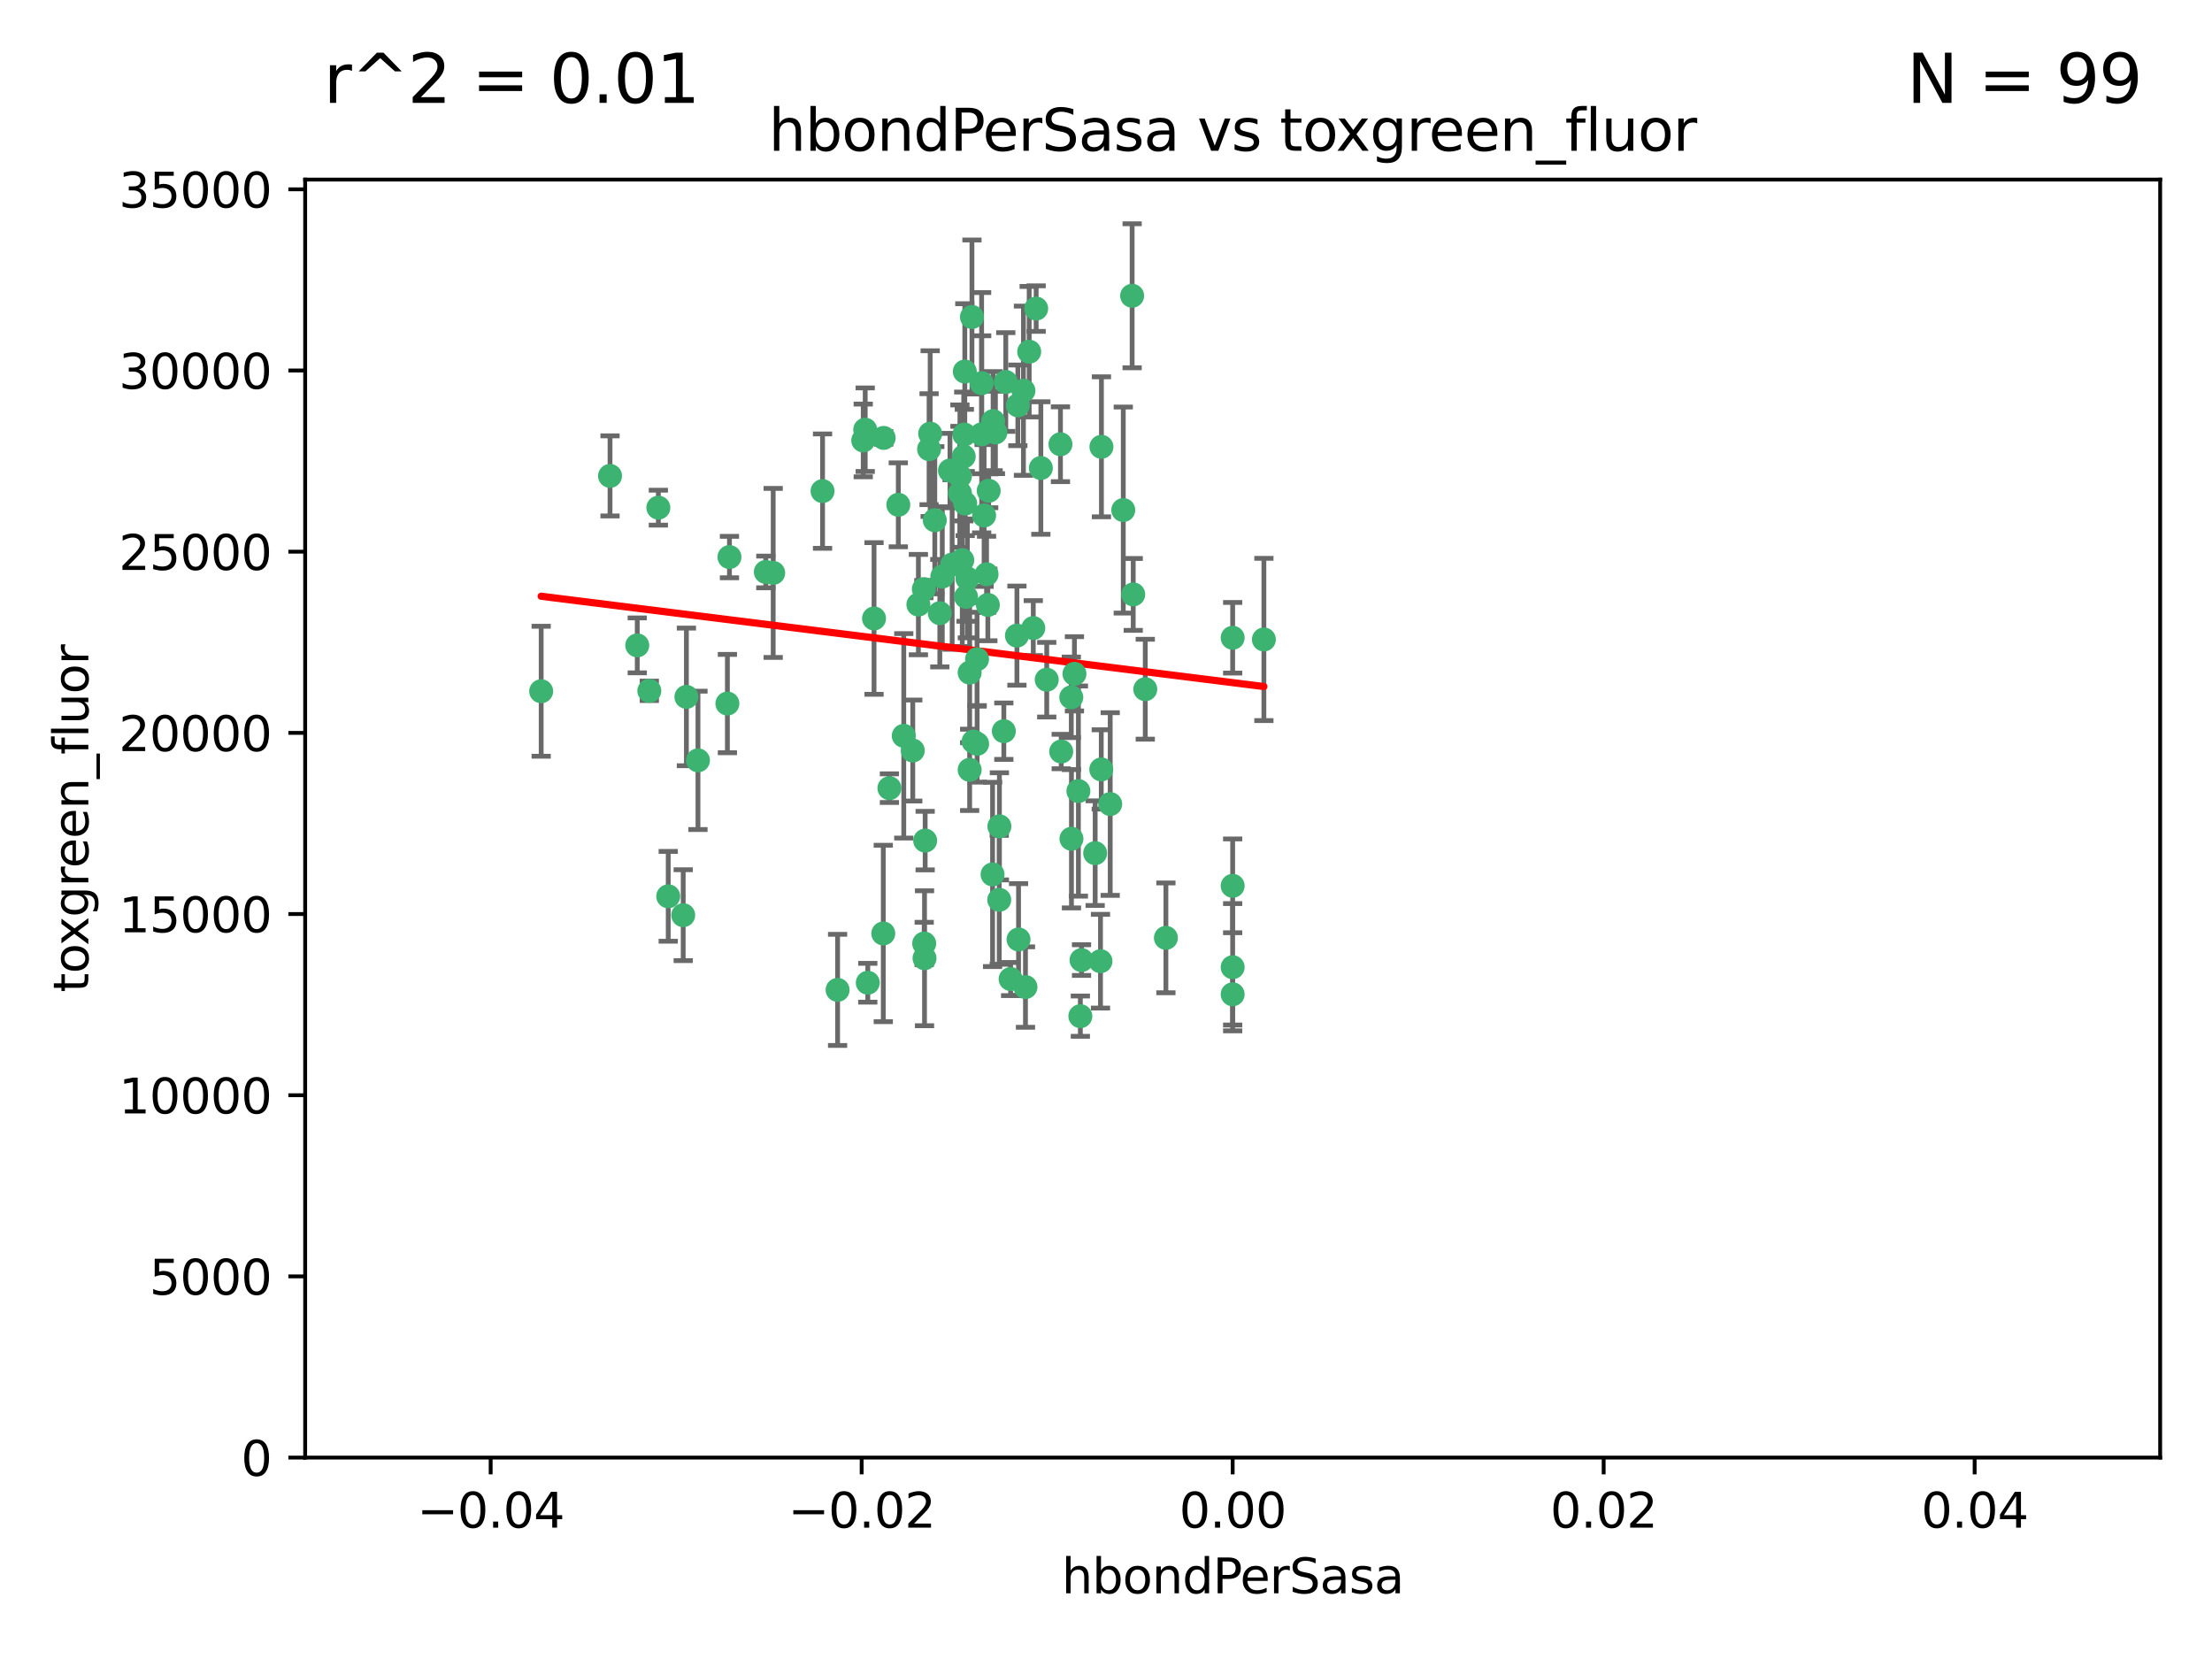 <?xml version="1.0" encoding="utf-8" standalone="no"?>
<!DOCTYPE svg PUBLIC "-//W3C//DTD SVG 1.1//EN"
  "http://www.w3.org/Graphics/SVG/1.1/DTD/svg11.dtd">
<svg xmlns:xlink="http://www.w3.org/1999/xlink" width="460.8pt" height="345.6pt" viewBox="0 0 460.8 345.6" xmlns="http://www.w3.org/2000/svg" version="1.1">
 <defs>
  <style type="text/css">*{stroke-linejoin: round; stroke-linecap: butt}</style>
 </defs>
 <g id="figure_1">
  <g id="patch_1">
   <path d="M 0 345.6 
L 460.8 345.6 
L 460.8 0 
L 0 0 
z
" style="fill: #ffffff"/>
  </g>
  <g id="axes_1">
   <g id="patch_2">
    <path d="M 63.571 303.64 
L 450 303.64 
L 450 37.411 
L 63.571 37.411 
z
" style="fill: #ffffff"/>
   </g>
   <g id="PathCollection_1">
    <defs>
     <path id="md5869c3586" d="M 0 1.118 
C 0.297 1.118 0.581 1 0.791 0.791 
C 1 0.581 1.118 0.297 1.118 0 
C 1.118 -0.297 1 -0.581 0.791 -0.791 
C 0.581 -1 0.297 -1.118 0 -1.118 
C -0.297 -1.118 -0.581 -1 -0.791 -0.791 
C -1 -0.581 -1.118 -0.297 -1.118 0 
C -1.118 0.297 -1 0.581 -0.791 0.791 
C -0.581 1 -0.297 1.118 0 1.118 
z
" style="stroke: #3cb371"/>
    </defs>
    <g clip-path="url(#p9b09eaa3c1)">
     <use xlink:href="#md5869c3586" x="187.133" y="105.159" style="fill: #3cb371; stroke: #3cb371"/>
     <use xlink:href="#md5869c3586" x="200.456" y="116.686" style="fill: #3cb371; stroke: #3cb371"/>
     <use xlink:href="#md5869c3586" x="197.895" y="98.026" style="fill: #3cb371; stroke: #3cb371"/>
     <use xlink:href="#md5869c3586" x="200.763" y="95.094" style="fill: #3cb371; stroke: #3cb371"/>
     <use xlink:href="#md5869c3586" x="180.24" y="89.516" style="fill: #3cb371; stroke: #3cb371"/>
     <use xlink:href="#md5869c3586" x="209.523" y="79.578" style="fill: #3cb371; stroke: #3cb371"/>
     <use xlink:href="#md5869c3586" x="151.96" y="116.045" style="fill: #3cb371; stroke: #3cb371"/>
     <use xlink:href="#md5869c3586" x="206.883" y="87.725" style="fill: #3cb371; stroke: #3cb371"/>
     <use xlink:href="#md5869c3586" x="199.974" y="102.727" style="fill: #3cb371; stroke: #3cb371"/>
     <use xlink:href="#md5869c3586" x="214.399" y="73.266" style="fill: #3cb371; stroke: #3cb371"/>
     <use xlink:href="#md5869c3586" x="182.078" y="128.839" style="fill: #3cb371; stroke: #3cb371"/>
     <use xlink:href="#md5869c3586" x="159.535" y="119.146" style="fill: #3cb371; stroke: #3cb371"/>
     <use xlink:href="#md5869c3586" x="142.325" y="190.648" style="fill: #3cb371; stroke: #3cb371"/>
     <use xlink:href="#md5869c3586" x="213.202" y="81.394" style="fill: #3cb371; stroke: #3cb371"/>
     <use xlink:href="#md5869c3586" x="203.536" y="137.321" style="fill: #3cb371; stroke: #3cb371"/>
     <use xlink:href="#md5869c3586" x="188.271" y="153.285" style="fill: #3cb371; stroke: #3cb371"/>
     <use xlink:href="#md5869c3586" x="145.4" y="158.394" style="fill: #3cb371; stroke: #3cb371"/>
     <use xlink:href="#md5869c3586" x="179.827" y="91.754" style="fill: #3cb371; stroke: #3cb371"/>
     <use xlink:href="#md5869c3586" x="191.319" y="125.947" style="fill: #3cb371; stroke: #3cb371"/>
     <use xlink:href="#md5869c3586" x="202.475" y="66.033" style="fill: #3cb371; stroke: #3cb371"/>
     <use xlink:href="#md5869c3586" x="204.503" y="90.475" style="fill: #3cb371; stroke: #3cb371"/>
     <use xlink:href="#md5869c3586" x="202.808" y="154.483" style="fill: #3cb371; stroke: #3cb371"/>
     <use xlink:href="#md5869c3586" x="205.007" y="107.386" style="fill: #3cb371; stroke: #3cb371"/>
     <use xlink:href="#md5869c3586" x="198.35" y="117.601" style="fill: #3cb371; stroke: #3cb371"/>
     <use xlink:href="#md5869c3586" x="151.53" y="146.564" style="fill: #3cb371; stroke: #3cb371"/>
     <use xlink:href="#md5869c3586" x="205.962" y="102.24" style="fill: #3cb371; stroke: #3cb371"/>
     <use xlink:href="#md5869c3586" x="205.518" y="119.635" style="fill: #3cb371; stroke: #3cb371"/>
     <use xlink:href="#md5869c3586" x="204.488" y="79.819" style="fill: #3cb371; stroke: #3cb371"/>
     <use xlink:href="#md5869c3586" x="201.247" y="124.329" style="fill: #3cb371; stroke: #3cb371"/>
     <use xlink:href="#md5869c3586" x="192.451" y="122.72" style="fill: #3cb371; stroke: #3cb371"/>
     <use xlink:href="#md5869c3586" x="184.003" y="194.458" style="fill: #3cb371; stroke: #3cb371"/>
     <use xlink:href="#md5869c3586" x="210.532" y="203.953" style="fill: #3cb371; stroke: #3cb371"/>
     <use xlink:href="#md5869c3586" x="132.752" y="134.443" style="fill: #3cb371; stroke: #3cb371"/>
     <use xlink:href="#md5869c3586" x="207.363" y="90.084" style="fill: #3cb371; stroke: #3cb371"/>
     <use xlink:href="#md5869c3586" x="229.449" y="93.08" style="fill: #3cb371; stroke: #3cb371"/>
     <use xlink:href="#md5869c3586" x="203.554" y="154.954" style="fill: #3cb371; stroke: #3cb371"/>
     <use xlink:href="#md5869c3586" x="201.069" y="104.896" style="fill: #3cb371; stroke: #3cb371"/>
     <use xlink:href="#md5869c3586" x="221.07" y="156.559" style="fill: #3cb371; stroke: #3cb371"/>
     <use xlink:href="#md5869c3586" x="190.148" y="156.348" style="fill: #3cb371; stroke: #3cb371"/>
     <use xlink:href="#md5869c3586" x="137.148" y="105.756" style="fill: #3cb371; stroke: #3cb371"/>
     <use xlink:href="#md5869c3586" x="216.829" y="97.498" style="fill: #3cb371; stroke: #3cb371"/>
     <use xlink:href="#md5869c3586" x="220.913" y="92.545" style="fill: #3cb371; stroke: #3cb371"/>
     <use xlink:href="#md5869c3586" x="135.266" y="143.916" style="fill: #3cb371; stroke: #3cb371"/>
     <use xlink:href="#md5869c3586" x="193.773" y="90.332" style="fill: #3cb371; stroke: #3cb371"/>
     <use xlink:href="#md5869c3586" x="196.296" y="120.108" style="fill: #3cb371; stroke: #3cb371"/>
     <use xlink:href="#md5869c3586" x="225.058" y="211.686" style="fill: #3cb371; stroke: #3cb371"/>
     <use xlink:href="#md5869c3586" x="225.302" y="200.005" style="fill: #3cb371; stroke: #3cb371"/>
     <use xlink:href="#md5869c3586" x="215.253" y="130.84" style="fill: #3cb371; stroke: #3cb371"/>
     <use xlink:href="#md5869c3586" x="174.486" y="206.213" style="fill: #3cb371; stroke: #3cb371"/>
     <use xlink:href="#md5869c3586" x="192.595" y="199.62" style="fill: #3cb371; stroke: #3cb371"/>
     <use xlink:href="#md5869c3586" x="184.084" y="91.225" style="fill: #3cb371; stroke: #3cb371"/>
     <use xlink:href="#md5869c3586" x="194.735" y="108.373" style="fill: #3cb371; stroke: #3cb371"/>
     <use xlink:href="#md5869c3586" x="223.825" y="140.37" style="fill: #3cb371; stroke: #3cb371"/>
     <use xlink:href="#md5869c3586" x="201.996" y="160.372" style="fill: #3cb371; stroke: #3cb371"/>
     <use xlink:href="#md5869c3586" x="142.99" y="145.178" style="fill: #3cb371; stroke: #3cb371"/>
     <use xlink:href="#md5869c3586" x="205.787" y="126.015" style="fill: #3cb371; stroke: #3cb371"/>
     <use xlink:href="#md5869c3586" x="200.987" y="77.397" style="fill: #3cb371; stroke: #3cb371"/>
     <use xlink:href="#md5869c3586" x="193.547" y="93.572" style="fill: #3cb371; stroke: #3cb371"/>
     <use xlink:href="#md5869c3586" x="171.352" y="102.308" style="fill: #3cb371; stroke: #3cb371"/>
     <use xlink:href="#md5869c3586" x="209.117" y="152.32" style="fill: #3cb371; stroke: #3cb371"/>
     <use xlink:href="#md5869c3586" x="195.78" y="127.738" style="fill: #3cb371; stroke: #3cb371"/>
     <use xlink:href="#md5869c3586" x="223.169" y="145.262" style="fill: #3cb371; stroke: #3cb371"/>
     <use xlink:href="#md5869c3586" x="208.159" y="187.448" style="fill: #3cb371; stroke: #3cb371"/>
     <use xlink:href="#md5869c3586" x="201.999" y="140.122" style="fill: #3cb371; stroke: #3cb371"/>
     <use xlink:href="#md5869c3586" x="242.88" y="195.371" style="fill: #3cb371; stroke: #3cb371"/>
     <use xlink:href="#md5869c3586" x="213.625" y="205.621" style="fill: #3cb371; stroke: #3cb371"/>
     <use xlink:href="#md5869c3586" x="199.969" y="99.184" style="fill: #3cb371; stroke: #3cb371"/>
     <use xlink:href="#md5869c3586" x="235.844" y="61.614" style="fill: #3cb371; stroke: #3cb371"/>
     <use xlink:href="#md5869c3586" x="233.999" y="106.253" style="fill: #3cb371; stroke: #3cb371"/>
     <use xlink:href="#md5869c3586" x="212.037" y="84.44" style="fill: #3cb371; stroke: #3cb371"/>
     <use xlink:href="#md5869c3586" x="211.844" y="132.411" style="fill: #3cb371; stroke: #3cb371"/>
     <use xlink:href="#md5869c3586" x="127.081" y="99.14" style="fill: #3cb371; stroke: #3cb371"/>
     <use xlink:href="#md5869c3586" x="201.516" y="120.494" style="fill: #3cb371; stroke: #3cb371"/>
     <use xlink:href="#md5869c3586" x="180.776" y="204.723" style="fill: #3cb371; stroke: #3cb371"/>
     <use xlink:href="#md5869c3586" x="185.282" y="164.19" style="fill: #3cb371; stroke: #3cb371"/>
     <use xlink:href="#md5869c3586" x="112.736" y="143.999" style="fill: #3cb371; stroke: #3cb371"/>
     <use xlink:href="#md5869c3586" x="206.77" y="182.16" style="fill: #3cb371; stroke: #3cb371"/>
     <use xlink:href="#md5869c3586" x="208.195" y="172.143" style="fill: #3cb371; stroke: #3cb371"/>
     <use xlink:href="#md5869c3586" x="263.292" y="133.213" style="fill: #3cb371; stroke: #3cb371"/>
     <use xlink:href="#md5869c3586" x="200.892" y="90.523" style="fill: #3cb371; stroke: #3cb371"/>
     <use xlink:href="#md5869c3586" x="229.414" y="160.289" style="fill: #3cb371; stroke: #3cb371"/>
     <use xlink:href="#md5869c3586" x="192.527" y="196.552" style="fill: #3cb371; stroke: #3cb371"/>
     <use xlink:href="#md5869c3586" x="161.071" y="119.349" style="fill: #3cb371; stroke: #3cb371"/>
     <use xlink:href="#md5869c3586" x="228.144" y="177.728" style="fill: #3cb371; stroke: #3cb371"/>
     <use xlink:href="#md5869c3586" x="212.181" y="195.709" style="fill: #3cb371; stroke: #3cb371"/>
     <use xlink:href="#md5869c3586" x="223.205" y="174.728" style="fill: #3cb371; stroke: #3cb371"/>
     <use xlink:href="#md5869c3586" x="215.853" y="64.285" style="fill: #3cb371; stroke: #3cb371"/>
     <use xlink:href="#md5869c3586" x="218.054" y="141.593" style="fill: #3cb371; stroke: #3cb371"/>
     <use xlink:href="#md5869c3586" x="192.729" y="175.112" style="fill: #3cb371; stroke: #3cb371"/>
     <use xlink:href="#md5869c3586" x="256.786" y="207.131" style="fill: #3cb371; stroke: #3cb371"/>
     <use xlink:href="#md5869c3586" x="256.786" y="132.858" style="fill: #3cb371; stroke: #3cb371"/>
     <use xlink:href="#md5869c3586" x="224.65" y="164.794" style="fill: #3cb371; stroke: #3cb371"/>
     <use xlink:href="#md5869c3586" x="238.58" y="143.576" style="fill: #3cb371; stroke: #3cb371"/>
     <use xlink:href="#md5869c3586" x="229.252" y="200.236" style="fill: #3cb371; stroke: #3cb371"/>
     <use xlink:href="#md5869c3586" x="139.205" y="186.718" style="fill: #3cb371; stroke: #3cb371"/>
     <use xlink:href="#md5869c3586" x="231.277" y="167.495" style="fill: #3cb371; stroke: #3cb371"/>
     <use xlink:href="#md5869c3586" x="236.073" y="123.828" style="fill: #3cb371; stroke: #3cb371"/>
     <use xlink:href="#md5869c3586" x="256.786" y="201.488" style="fill: #3cb371; stroke: #3cb371"/>
     <use xlink:href="#md5869c3586" x="256.786" y="184.534" style="fill: #3cb371; stroke: #3cb371"/>
    </g>
   </g>
   <g id="matplotlib.axis_1">
    <g id="xtick_1">
     <g id="line2d_1">
      <defs>
       <path id="m848507918c" d="M 0 0 
L 0 3.5 
" style="stroke: #000000; stroke-width: 0.8"/>
      </defs>
      <g>
       <use xlink:href="#m848507918c" x="102.214" y="303.64" style="stroke: #000000; stroke-width: 0.8"/>
      </g>
     </g>
     <g id="text_1">
      <!-- −0.04 -->
      <g transform="translate(86.891 318.238)scale(0.1 -0.1)">
       <defs>
        <path id="DejaVuSans-2212" d="M 678 2272 
L 4684 2272 
L 4684 1741 
L 678 1741 
L 678 2272 
z
" transform="scale(0.016)"/>
        <path id="DejaVuSans-30" d="M 2034 4250 
Q 1547 4250 1301 3770 
Q 1056 3291 1056 2328 
Q 1056 1369 1301 889 
Q 1547 409 2034 409 
Q 2525 409 2770 889 
Q 3016 1369 3016 2328 
Q 3016 3291 2770 3770 
Q 2525 4250 2034 4250 
z
M 2034 4750 
Q 2819 4750 3233 4129 
Q 3647 3509 3647 2328 
Q 3647 1150 3233 529 
Q 2819 -91 2034 -91 
Q 1250 -91 836 529 
Q 422 1150 422 2328 
Q 422 3509 836 4129 
Q 1250 4750 2034 4750 
z
" transform="scale(0.016)"/>
        <path id="DejaVuSans-2e" d="M 684 794 
L 1344 794 
L 1344 0 
L 684 0 
L 684 794 
z
" transform="scale(0.016)"/>
        <path id="DejaVuSans-34" d="M 2419 4116 
L 825 1625 
L 2419 1625 
L 2419 4116 
z
M 2253 4666 
L 3047 4666 
L 3047 1625 
L 3713 1625 
L 3713 1100 
L 3047 1100 
L 3047 0 
L 2419 0 
L 2419 1100 
L 313 1100 
L 313 1709 
L 2253 4666 
z
" transform="scale(0.016)"/>
       </defs>
       <use xlink:href="#DejaVuSans-2212"/>
       <use xlink:href="#DejaVuSans-30" x="83.789"/>
       <use xlink:href="#DejaVuSans-2e" x="147.412"/>
       <use xlink:href="#DejaVuSans-30" x="179.199"/>
       <use xlink:href="#DejaVuSans-34" x="242.822"/>
      </g>
     </g>
    </g>
    <g id="xtick_2">
     <g id="line2d_2">
      <g>
       <use xlink:href="#m848507918c" x="179.5" y="303.64" style="stroke: #000000; stroke-width: 0.8"/>
      </g>
     </g>
     <g id="text_2">
      <!-- −0.02 -->
      <g transform="translate(164.177 318.238)scale(0.1 -0.1)">
       <defs>
        <path id="DejaVuSans-32" d="M 1228 531 
L 3431 531 
L 3431 0 
L 469 0 
L 469 531 
Q 828 903 1448 1529 
Q 2069 2156 2228 2338 
Q 2531 2678 2651 2914 
Q 2772 3150 2772 3378 
Q 2772 3750 2511 3984 
Q 2250 4219 1831 4219 
Q 1534 4219 1204 4116 
Q 875 4013 500 3803 
L 500 4441 
Q 881 4594 1212 4672 
Q 1544 4750 1819 4750 
Q 2544 4750 2975 4387 
Q 3406 4025 3406 3419 
Q 3406 3131 3298 2873 
Q 3191 2616 2906 2266 
Q 2828 2175 2409 1742 
Q 1991 1309 1228 531 
z
" transform="scale(0.016)"/>
       </defs>
       <use xlink:href="#DejaVuSans-2212"/>
       <use xlink:href="#DejaVuSans-30" x="83.789"/>
       <use xlink:href="#DejaVuSans-2e" x="147.412"/>
       <use xlink:href="#DejaVuSans-30" x="179.199"/>
       <use xlink:href="#DejaVuSans-32" x="242.822"/>
      </g>
     </g>
    </g>
    <g id="xtick_3">
     <g id="line2d_3">
      <g>
       <use xlink:href="#m848507918c" x="256.786" y="303.64" style="stroke: #000000; stroke-width: 0.8"/>
      </g>
     </g>
     <g id="text_3">
      <!-- 0.00 -->
      <g transform="translate(245.653 318.238)scale(0.1 -0.1)">
       <use xlink:href="#DejaVuSans-30"/>
       <use xlink:href="#DejaVuSans-2e" x="63.623"/>
       <use xlink:href="#DejaVuSans-30" x="95.41"/>
       <use xlink:href="#DejaVuSans-30" x="159.033"/>
      </g>
     </g>
    </g>
    <g id="xtick_4">
     <g id="line2d_4">
      <g>
       <use xlink:href="#m848507918c" x="334.071" y="303.64" style="stroke: #000000; stroke-width: 0.8"/>
      </g>
     </g>
     <g id="text_4">
      <!-- 0.02 -->
      <g transform="translate(322.939 318.238)scale(0.1 -0.1)">
       <use xlink:href="#DejaVuSans-30"/>
       <use xlink:href="#DejaVuSans-2e" x="63.623"/>
       <use xlink:href="#DejaVuSans-30" x="95.41"/>
       <use xlink:href="#DejaVuSans-32" x="159.033"/>
      </g>
     </g>
    </g>
    <g id="xtick_5">
     <g id="line2d_5">
      <g>
       <use xlink:href="#m848507918c" x="411.357" y="303.64" style="stroke: #000000; stroke-width: 0.8"/>
      </g>
     </g>
     <g id="text_5">
      <!-- 0.04 -->
      <g transform="translate(400.224 318.238)scale(0.1 -0.1)">
       <use xlink:href="#DejaVuSans-30"/>
       <use xlink:href="#DejaVuSans-2e" x="63.623"/>
       <use xlink:href="#DejaVuSans-30" x="95.41"/>
       <use xlink:href="#DejaVuSans-34" x="159.033"/>
      </g>
     </g>
    </g>
    <g id="text_6">
     <!-- hbondPerSasa -->
     <g transform="translate(221.168 331.917)scale(0.1 -0.1)">
      <defs>
       <path id="DejaVuSans-68" d="M 3513 2113 
L 3513 0 
L 2938 0 
L 2938 2094 
Q 2938 2591 2744 2837 
Q 2550 3084 2163 3084 
Q 1697 3084 1428 2787 
Q 1159 2491 1159 1978 
L 1159 0 
L 581 0 
L 581 4863 
L 1159 4863 
L 1159 2956 
Q 1366 3272 1645 3428 
Q 1925 3584 2291 3584 
Q 2894 3584 3203 3211 
Q 3513 2838 3513 2113 
z
" transform="scale(0.016)"/>
       <path id="DejaVuSans-62" d="M 3116 1747 
Q 3116 2381 2855 2742 
Q 2594 3103 2138 3103 
Q 1681 3103 1420 2742 
Q 1159 2381 1159 1747 
Q 1159 1113 1420 752 
Q 1681 391 2138 391 
Q 2594 391 2855 752 
Q 3116 1113 3116 1747 
z
M 1159 2969 
Q 1341 3281 1617 3432 
Q 1894 3584 2278 3584 
Q 2916 3584 3314 3078 
Q 3713 2572 3713 1747 
Q 3713 922 3314 415 
Q 2916 -91 2278 -91 
Q 1894 -91 1617 61 
Q 1341 213 1159 525 
L 1159 0 
L 581 0 
L 581 4863 
L 1159 4863 
L 1159 2969 
z
" transform="scale(0.016)"/>
       <path id="DejaVuSans-6f" d="M 1959 3097 
Q 1497 3097 1228 2736 
Q 959 2375 959 1747 
Q 959 1119 1226 758 
Q 1494 397 1959 397 
Q 2419 397 2687 759 
Q 2956 1122 2956 1747 
Q 2956 2369 2687 2733 
Q 2419 3097 1959 3097 
z
M 1959 3584 
Q 2709 3584 3137 3096 
Q 3566 2609 3566 1747 
Q 3566 888 3137 398 
Q 2709 -91 1959 -91 
Q 1206 -91 779 398 
Q 353 888 353 1747 
Q 353 2609 779 3096 
Q 1206 3584 1959 3584 
z
" transform="scale(0.016)"/>
       <path id="DejaVuSans-6e" d="M 3513 2113 
L 3513 0 
L 2938 0 
L 2938 2094 
Q 2938 2591 2744 2837 
Q 2550 3084 2163 3084 
Q 1697 3084 1428 2787 
Q 1159 2491 1159 1978 
L 1159 0 
L 581 0 
L 581 3500 
L 1159 3500 
L 1159 2956 
Q 1366 3272 1645 3428 
Q 1925 3584 2291 3584 
Q 2894 3584 3203 3211 
Q 3513 2838 3513 2113 
z
" transform="scale(0.016)"/>
       <path id="DejaVuSans-64" d="M 2906 2969 
L 2906 4863 
L 3481 4863 
L 3481 0 
L 2906 0 
L 2906 525 
Q 2725 213 2448 61 
Q 2172 -91 1784 -91 
Q 1150 -91 751 415 
Q 353 922 353 1747 
Q 353 2572 751 3078 
Q 1150 3584 1784 3584 
Q 2172 3584 2448 3432 
Q 2725 3281 2906 2969 
z
M 947 1747 
Q 947 1113 1208 752 
Q 1469 391 1925 391 
Q 2381 391 2643 752 
Q 2906 1113 2906 1747 
Q 2906 2381 2643 2742 
Q 2381 3103 1925 3103 
Q 1469 3103 1208 2742 
Q 947 2381 947 1747 
z
" transform="scale(0.016)"/>
       <path id="DejaVuSans-50" d="M 1259 4147 
L 1259 2394 
L 2053 2394 
Q 2494 2394 2734 2622 
Q 2975 2850 2975 3272 
Q 2975 3691 2734 3919 
Q 2494 4147 2053 4147 
L 1259 4147 
z
M 628 4666 
L 2053 4666 
Q 2838 4666 3239 4311 
Q 3641 3956 3641 3272 
Q 3641 2581 3239 2228 
Q 2838 1875 2053 1875 
L 1259 1875 
L 1259 0 
L 628 0 
L 628 4666 
z
" transform="scale(0.016)"/>
       <path id="DejaVuSans-65" d="M 3597 1894 
L 3597 1613 
L 953 1613 
Q 991 1019 1311 708 
Q 1631 397 2203 397 
Q 2534 397 2845 478 
Q 3156 559 3463 722 
L 3463 178 
Q 3153 47 2828 -22 
Q 2503 -91 2169 -91 
Q 1331 -91 842 396 
Q 353 884 353 1716 
Q 353 2575 817 3079 
Q 1281 3584 2069 3584 
Q 2775 3584 3186 3129 
Q 3597 2675 3597 1894 
z
M 3022 2063 
Q 3016 2534 2758 2815 
Q 2500 3097 2075 3097 
Q 1594 3097 1305 2825 
Q 1016 2553 972 2059 
L 3022 2063 
z
" transform="scale(0.016)"/>
       <path id="DejaVuSans-72" d="M 2631 2963 
Q 2534 3019 2420 3045 
Q 2306 3072 2169 3072 
Q 1681 3072 1420 2755 
Q 1159 2438 1159 1844 
L 1159 0 
L 581 0 
L 581 3500 
L 1159 3500 
L 1159 2956 
Q 1341 3275 1631 3429 
Q 1922 3584 2338 3584 
Q 2397 3584 2469 3576 
Q 2541 3569 2628 3553 
L 2631 2963 
z
" transform="scale(0.016)"/>
       <path id="DejaVuSans-53" d="M 3425 4513 
L 3425 3897 
Q 3066 4069 2747 4153 
Q 2428 4238 2131 4238 
Q 1616 4238 1336 4038 
Q 1056 3838 1056 3469 
Q 1056 3159 1242 3001 
Q 1428 2844 1947 2747 
L 2328 2669 
Q 3034 2534 3370 2195 
Q 3706 1856 3706 1288 
Q 3706 609 3251 259 
Q 2797 -91 1919 -91 
Q 1588 -91 1214 -16 
Q 841 59 441 206 
L 441 856 
Q 825 641 1194 531 
Q 1563 422 1919 422 
Q 2459 422 2753 634 
Q 3047 847 3047 1241 
Q 3047 1584 2836 1778 
Q 2625 1972 2144 2069 
L 1759 2144 
Q 1053 2284 737 2584 
Q 422 2884 422 3419 
Q 422 4038 858 4394 
Q 1294 4750 2059 4750 
Q 2388 4750 2728 4690 
Q 3069 4631 3425 4513 
z
" transform="scale(0.016)"/>
       <path id="DejaVuSans-61" d="M 2194 1759 
Q 1497 1759 1228 1600 
Q 959 1441 959 1056 
Q 959 750 1161 570 
Q 1363 391 1709 391 
Q 2188 391 2477 730 
Q 2766 1069 2766 1631 
L 2766 1759 
L 2194 1759 
z
M 3341 1997 
L 3341 0 
L 2766 0 
L 2766 531 
Q 2569 213 2275 61 
Q 1981 -91 1556 -91 
Q 1019 -91 701 211 
Q 384 513 384 1019 
Q 384 1609 779 1909 
Q 1175 2209 1959 2209 
L 2766 2209 
L 2766 2266 
Q 2766 2663 2505 2880 
Q 2244 3097 1772 3097 
Q 1472 3097 1187 3025 
Q 903 2953 641 2809 
L 641 3341 
Q 956 3463 1253 3523 
Q 1550 3584 1831 3584 
Q 2591 3584 2966 3190 
Q 3341 2797 3341 1997 
z
" transform="scale(0.016)"/>
       <path id="DejaVuSans-73" d="M 2834 3397 
L 2834 2853 
Q 2591 2978 2328 3040 
Q 2066 3103 1784 3103 
Q 1356 3103 1142 2972 
Q 928 2841 928 2578 
Q 928 2378 1081 2264 
Q 1234 2150 1697 2047 
L 1894 2003 
Q 2506 1872 2764 1633 
Q 3022 1394 3022 966 
Q 3022 478 2636 193 
Q 2250 -91 1575 -91 
Q 1294 -91 989 -36 
Q 684 19 347 128 
L 347 722 
Q 666 556 975 473 
Q 1284 391 1588 391 
Q 1994 391 2212 530 
Q 2431 669 2431 922 
Q 2431 1156 2273 1281 
Q 2116 1406 1581 1522 
L 1381 1569 
Q 847 1681 609 1914 
Q 372 2147 372 2553 
Q 372 3047 722 3315 
Q 1072 3584 1716 3584 
Q 2034 3584 2315 3537 
Q 2597 3491 2834 3397 
z
" transform="scale(0.016)"/>
      </defs>
      <use xlink:href="#DejaVuSans-68"/>
      <use xlink:href="#DejaVuSans-62" x="63.379"/>
      <use xlink:href="#DejaVuSans-6f" x="126.855"/>
      <use xlink:href="#DejaVuSans-6e" x="188.037"/>
      <use xlink:href="#DejaVuSans-64" x="251.416"/>
      <use xlink:href="#DejaVuSans-50" x="314.893"/>
      <use xlink:href="#DejaVuSans-65" x="371.57"/>
      <use xlink:href="#DejaVuSans-72" x="433.094"/>
      <use xlink:href="#DejaVuSans-53" x="474.207"/>
      <use xlink:href="#DejaVuSans-61" x="537.684"/>
      <use xlink:href="#DejaVuSans-73" x="598.963"/>
      <use xlink:href="#DejaVuSans-61" x="651.062"/>
     </g>
    </g>
   </g>
   <g id="matplotlib.axis_2">
    <g id="ytick_1">
     <g id="line2d_6">
      <defs>
       <path id="m873080c5b3" d="M 0 0 
L -3.5 0 
" style="stroke: #000000; stroke-width: 0.8"/>
      </defs>
      <g>
       <use xlink:href="#m873080c5b3" x="63.571" y="303.64" style="stroke: #000000; stroke-width: 0.8"/>
      </g>
     </g>
     <g id="text_7">
      <!-- 0 -->
      <g transform="translate(50.209 307.439)scale(0.1 -0.1)">
       <use xlink:href="#DejaVuSans-30"/>
      </g>
     </g>
    </g>
    <g id="ytick_2">
     <g id="line2d_7">
      <g>
       <use xlink:href="#m873080c5b3" x="63.571" y="265.897" style="stroke: #000000; stroke-width: 0.8"/>
      </g>
     </g>
     <g id="text_8">
      <!-- 5000 -->
      <g transform="translate(31.121 269.696)scale(0.1 -0.1)">
       <defs>
        <path id="DejaVuSans-35" d="M 691 4666 
L 3169 4666 
L 3169 4134 
L 1269 4134 
L 1269 2991 
Q 1406 3038 1543 3061 
Q 1681 3084 1819 3084 
Q 2600 3084 3056 2656 
Q 3513 2228 3513 1497 
Q 3513 744 3044 326 
Q 2575 -91 1722 -91 
Q 1428 -91 1123 -41 
Q 819 9 494 109 
L 494 744 
Q 775 591 1075 516 
Q 1375 441 1709 441 
Q 2250 441 2565 725 
Q 2881 1009 2881 1497 
Q 2881 1984 2565 2268 
Q 2250 2553 1709 2553 
Q 1456 2553 1204 2497 
Q 953 2441 691 2322 
L 691 4666 
z
" transform="scale(0.016)"/>
       </defs>
       <use xlink:href="#DejaVuSans-35"/>
       <use xlink:href="#DejaVuSans-30" x="63.623"/>
       <use xlink:href="#DejaVuSans-30" x="127.246"/>
       <use xlink:href="#DejaVuSans-30" x="190.869"/>
      </g>
     </g>
    </g>
    <g id="ytick_3">
     <g id="line2d_8">
      <g>
       <use xlink:href="#m873080c5b3" x="63.571" y="228.154" style="stroke: #000000; stroke-width: 0.8"/>
      </g>
     </g>
     <g id="text_9">
      <!-- 10000 -->
      <g transform="translate(24.759 231.953)scale(0.1 -0.1)">
       <defs>
        <path id="DejaVuSans-31" d="M 794 531 
L 1825 531 
L 1825 4091 
L 703 3866 
L 703 4441 
L 1819 4666 
L 2450 4666 
L 2450 531 
L 3481 531 
L 3481 0 
L 794 0 
L 794 531 
z
" transform="scale(0.016)"/>
       </defs>
       <use xlink:href="#DejaVuSans-31"/>
       <use xlink:href="#DejaVuSans-30" x="63.623"/>
       <use xlink:href="#DejaVuSans-30" x="127.246"/>
       <use xlink:href="#DejaVuSans-30" x="190.869"/>
       <use xlink:href="#DejaVuSans-30" x="254.492"/>
      </g>
     </g>
    </g>
    <g id="ytick_4">
     <g id="line2d_9">
      <g>
       <use xlink:href="#m873080c5b3" x="63.571" y="190.411" style="stroke: #000000; stroke-width: 0.8"/>
      </g>
     </g>
     <g id="text_10">
      <!-- 15000 -->
      <g transform="translate(24.759 194.21)scale(0.1 -0.1)">
       <use xlink:href="#DejaVuSans-31"/>
       <use xlink:href="#DejaVuSans-35" x="63.623"/>
       <use xlink:href="#DejaVuSans-30" x="127.246"/>
       <use xlink:href="#DejaVuSans-30" x="190.869"/>
       <use xlink:href="#DejaVuSans-30" x="254.492"/>
      </g>
     </g>
    </g>
    <g id="ytick_5">
     <g id="line2d_10">
      <g>
       <use xlink:href="#m873080c5b3" x="63.571" y="152.668" style="stroke: #000000; stroke-width: 0.8"/>
      </g>
     </g>
     <g id="text_11">
      <!-- 20000 -->
      <g transform="translate(24.759 156.467)scale(0.1 -0.1)">
       <use xlink:href="#DejaVuSans-32"/>
       <use xlink:href="#DejaVuSans-30" x="63.623"/>
       <use xlink:href="#DejaVuSans-30" x="127.246"/>
       <use xlink:href="#DejaVuSans-30" x="190.869"/>
       <use xlink:href="#DejaVuSans-30" x="254.492"/>
      </g>
     </g>
    </g>
    <g id="ytick_6">
     <g id="line2d_11">
      <g>
       <use xlink:href="#m873080c5b3" x="63.571" y="114.925" style="stroke: #000000; stroke-width: 0.8"/>
      </g>
     </g>
     <g id="text_12">
      <!-- 25000 -->
      <g transform="translate(24.759 118.724)scale(0.1 -0.1)">
       <use xlink:href="#DejaVuSans-32"/>
       <use xlink:href="#DejaVuSans-35" x="63.623"/>
       <use xlink:href="#DejaVuSans-30" x="127.246"/>
       <use xlink:href="#DejaVuSans-30" x="190.869"/>
       <use xlink:href="#DejaVuSans-30" x="254.492"/>
      </g>
     </g>
    </g>
    <g id="ytick_7">
     <g id="line2d_12">
      <g>
       <use xlink:href="#m873080c5b3" x="63.571" y="77.181" style="stroke: #000000; stroke-width: 0.8"/>
      </g>
     </g>
     <g id="text_13">
      <!-- 30000 -->
      <g transform="translate(24.759 80.981)scale(0.1 -0.1)">
       <defs>
        <path id="DejaVuSans-33" d="M 2597 2516 
Q 3050 2419 3304 2112 
Q 3559 1806 3559 1356 
Q 3559 666 3084 287 
Q 2609 -91 1734 -91 
Q 1441 -91 1130 -33 
Q 819 25 488 141 
L 488 750 
Q 750 597 1062 519 
Q 1375 441 1716 441 
Q 2309 441 2620 675 
Q 2931 909 2931 1356 
Q 2931 1769 2642 2001 
Q 2353 2234 1838 2234 
L 1294 2234 
L 1294 2753 
L 1863 2753 
Q 2328 2753 2575 2939 
Q 2822 3125 2822 3475 
Q 2822 3834 2567 4026 
Q 2313 4219 1838 4219 
Q 1578 4219 1281 4162 
Q 984 4106 628 3988 
L 628 4550 
Q 988 4650 1302 4700 
Q 1616 4750 1894 4750 
Q 2613 4750 3031 4423 
Q 3450 4097 3450 3541 
Q 3450 3153 3228 2886 
Q 3006 2619 2597 2516 
z
" transform="scale(0.016)"/>
       </defs>
       <use xlink:href="#DejaVuSans-33"/>
       <use xlink:href="#DejaVuSans-30" x="63.623"/>
       <use xlink:href="#DejaVuSans-30" x="127.246"/>
       <use xlink:href="#DejaVuSans-30" x="190.869"/>
       <use xlink:href="#DejaVuSans-30" x="254.492"/>
      </g>
     </g>
    </g>
    <g id="ytick_8">
     <g id="line2d_13">
      <g>
       <use xlink:href="#m873080c5b3" x="63.571" y="39.438" style="stroke: #000000; stroke-width: 0.8"/>
      </g>
     </g>
     <g id="text_14">
      <!-- 35000 -->
      <g transform="translate(24.759 43.238)scale(0.1 -0.1)">
       <use xlink:href="#DejaVuSans-33"/>
       <use xlink:href="#DejaVuSans-35" x="63.623"/>
       <use xlink:href="#DejaVuSans-30" x="127.246"/>
       <use xlink:href="#DejaVuSans-30" x="190.869"/>
       <use xlink:href="#DejaVuSans-30" x="254.492"/>
      </g>
     </g>
    </g>
    <g id="text_15">
     <!-- toxgreen_fluor -->
     <g transform="translate(18.401 206.72)rotate(-90)scale(0.1 -0.1)">
      <defs>
       <path id="DejaVuSans-74" d="M 1172 4494 
L 1172 3500 
L 2356 3500 
L 2356 3053 
L 1172 3053 
L 1172 1153 
Q 1172 725 1289 603 
Q 1406 481 1766 481 
L 2356 481 
L 2356 0 
L 1766 0 
Q 1100 0 847 248 
Q 594 497 594 1153 
L 594 3053 
L 172 3053 
L 172 3500 
L 594 3500 
L 594 4494 
L 1172 4494 
z
" transform="scale(0.016)"/>
       <path id="DejaVuSans-78" d="M 3513 3500 
L 2247 1797 
L 3578 0 
L 2900 0 
L 1881 1375 
L 863 0 
L 184 0 
L 1544 1831 
L 300 3500 
L 978 3500 
L 1906 2253 
L 2834 3500 
L 3513 3500 
z
" transform="scale(0.016)"/>
       <path id="DejaVuSans-67" d="M 2906 1791 
Q 2906 2416 2648 2759 
Q 2391 3103 1925 3103 
Q 1463 3103 1205 2759 
Q 947 2416 947 1791 
Q 947 1169 1205 825 
Q 1463 481 1925 481 
Q 2391 481 2648 825 
Q 2906 1169 2906 1791 
z
M 3481 434 
Q 3481 -459 3084 -895 
Q 2688 -1331 1869 -1331 
Q 1566 -1331 1297 -1286 
Q 1028 -1241 775 -1147 
L 775 -588 
Q 1028 -725 1275 -790 
Q 1522 -856 1778 -856 
Q 2344 -856 2625 -561 
Q 2906 -266 2906 331 
L 2906 616 
Q 2728 306 2450 153 
Q 2172 0 1784 0 
Q 1141 0 747 490 
Q 353 981 353 1791 
Q 353 2603 747 3093 
Q 1141 3584 1784 3584 
Q 2172 3584 2450 3431 
Q 2728 3278 2906 2969 
L 2906 3500 
L 3481 3500 
L 3481 434 
z
" transform="scale(0.016)"/>
       <path id="DejaVuSans-5f" d="M 3263 -1063 
L 3263 -1509 
L -63 -1509 
L -63 -1063 
L 3263 -1063 
z
" transform="scale(0.016)"/>
       <path id="DejaVuSans-66" d="M 2375 4863 
L 2375 4384 
L 1825 4384 
Q 1516 4384 1395 4259 
Q 1275 4134 1275 3809 
L 1275 3500 
L 2222 3500 
L 2222 3053 
L 1275 3053 
L 1275 0 
L 697 0 
L 697 3053 
L 147 3053 
L 147 3500 
L 697 3500 
L 697 3744 
Q 697 4328 969 4595 
Q 1241 4863 1831 4863 
L 2375 4863 
z
" transform="scale(0.016)"/>
       <path id="DejaVuSans-6c" d="M 603 4863 
L 1178 4863 
L 1178 0 
L 603 0 
L 603 4863 
z
" transform="scale(0.016)"/>
       <path id="DejaVuSans-75" d="M 544 1381 
L 544 3500 
L 1119 3500 
L 1119 1403 
Q 1119 906 1312 657 
Q 1506 409 1894 409 
Q 2359 409 2629 706 
Q 2900 1003 2900 1516 
L 2900 3500 
L 3475 3500 
L 3475 0 
L 2900 0 
L 2900 538 
Q 2691 219 2414 64 
Q 2138 -91 1772 -91 
Q 1169 -91 856 284 
Q 544 659 544 1381 
z
M 1991 3584 
L 1991 3584 
z
" transform="scale(0.016)"/>
      </defs>
      <use xlink:href="#DejaVuSans-74"/>
      <use xlink:href="#DejaVuSans-6f" x="39.209"/>
      <use xlink:href="#DejaVuSans-78" x="97.266"/>
      <use xlink:href="#DejaVuSans-67" x="156.445"/>
      <use xlink:href="#DejaVuSans-72" x="219.922"/>
      <use xlink:href="#DejaVuSans-65" x="258.785"/>
      <use xlink:href="#DejaVuSans-65" x="320.309"/>
      <use xlink:href="#DejaVuSans-6e" x="381.832"/>
      <use xlink:href="#DejaVuSans-5f" x="445.211"/>
      <use xlink:href="#DejaVuSans-66" x="495.211"/>
      <use xlink:href="#DejaVuSans-6c" x="530.416"/>
      <use xlink:href="#DejaVuSans-75" x="558.199"/>
      <use xlink:href="#DejaVuSans-6f" x="621.578"/>
      <use xlink:href="#DejaVuSans-72" x="682.76"/>
     </g>
    </g>
   </g>
   <g id="LineCollection_1">
    <path d="M 187.133 113.901 
L 187.133 96.418 
" clip-path="url(#p9b09eaa3c1)" style="fill: none; stroke: #696969"/>
    <path d="M 200.456 134.682 
L 200.456 98.689 
" clip-path="url(#p9b09eaa3c1)" style="fill: none; stroke: #696969"/>
    <path d="M 197.895 105.772 
L 197.895 90.281 
" clip-path="url(#p9b09eaa3c1)" style="fill: none; stroke: #696969"/>
    <path d="M 200.763 108.514 
L 200.763 81.675 
" clip-path="url(#p9b09eaa3c1)" style="fill: none; stroke: #696969"/>
    <path d="M 180.24 98.217 
L 180.24 80.815 
" clip-path="url(#p9b09eaa3c1)" style="fill: none; stroke: #696969"/>
    <path d="M 209.523 89.863 
L 209.523 69.294 
" clip-path="url(#p9b09eaa3c1)" style="fill: none; stroke: #696969"/>
    <path d="M 151.96 120.361 
L 151.96 111.729 
" clip-path="url(#p9b09eaa3c1)" style="fill: none; stroke: #696969"/>
    <path d="M 206.883 98.04 
L 206.883 77.41 
" clip-path="url(#p9b09eaa3c1)" style="fill: none; stroke: #696969"/>
    <path d="M 199.974 116.638 
L 199.974 88.815 
" clip-path="url(#p9b09eaa3c1)" style="fill: none; stroke: #696969"/>
    <path d="M 214.399 86.861 
L 214.399 59.671 
" clip-path="url(#p9b09eaa3c1)" style="fill: none; stroke: #696969"/>
    <path d="M 182.078 144.637 
L 182.078 113.041 
" clip-path="url(#p9b09eaa3c1)" style="fill: none; stroke: #696969"/>
    <path d="M 159.535 122.449 
L 159.535 115.842 
" clip-path="url(#p9b09eaa3c1)" style="fill: none; stroke: #696969"/>
    <path d="M 142.325 200.118 
L 142.325 181.177 
" clip-path="url(#p9b09eaa3c1)" style="fill: none; stroke: #696969"/>
    <path d="M 213.202 99.017 
L 213.202 63.771 
" clip-path="url(#p9b09eaa3c1)" style="fill: none; stroke: #696969"/>
    <path d="M 203.536 147.102 
L 203.536 127.541 
" clip-path="url(#p9b09eaa3c1)" style="fill: none; stroke: #696969"/>
    <path d="M 188.271 174.582 
L 188.271 131.988 
" clip-path="url(#p9b09eaa3c1)" style="fill: none; stroke: #696969"/>
    <path d="M 145.4 172.807 
L 145.4 143.981 
" clip-path="url(#p9b09eaa3c1)" style="fill: none; stroke: #696969"/>
    <path d="M 179.827 99.334 
L 179.827 84.174 
" clip-path="url(#p9b09eaa3c1)" style="fill: none; stroke: #696969"/>
    <path d="M 191.319 136.397 
L 191.319 115.497 
" clip-path="url(#p9b09eaa3c1)" style="fill: none; stroke: #696969"/>
    <path d="M 202.475 82.076 
L 202.475 49.99 
" clip-path="url(#p9b09eaa3c1)" style="fill: none; stroke: #696969"/>
    <path d="M 204.503 111.003 
L 204.503 69.947 
" clip-path="url(#p9b09eaa3c1)" style="fill: none; stroke: #696969"/>
    <path d="M 202.808 155.048 
L 202.808 153.918 
" clip-path="url(#p9b09eaa3c1)" style="fill: none; stroke: #696969"/>
    <path d="M 205.007 122.155 
L 205.007 92.617 
" clip-path="url(#p9b09eaa3c1)" style="fill: none; stroke: #696969"/>
    <path d="M 198.35 135.26 
L 198.35 99.941 
" clip-path="url(#p9b09eaa3c1)" style="fill: none; stroke: #696969"/>
    <path d="M 151.53 156.807 
L 151.53 136.321 
" clip-path="url(#p9b09eaa3c1)" style="fill: none; stroke: #696969"/>
    <path d="M 205.962 105.772 
L 205.962 98.709 
" clip-path="url(#p9b09eaa3c1)" style="fill: none; stroke: #696969"/>
    <path d="M 205.518 127.554 
L 205.518 111.717 
" clip-path="url(#p9b09eaa3c1)" style="fill: none; stroke: #696969"/>
    <path d="M 204.488 98.693 
L 204.488 60.945 
" clip-path="url(#p9b09eaa3c1)" style="fill: none; stroke: #696969"/>
    <path d="M 201.247 129.426 
L 201.247 119.231 
" clip-path="url(#p9b09eaa3c1)" style="fill: none; stroke: #696969"/>
    <path d="M 192.451 124.514 
L 192.451 120.926 
" clip-path="url(#p9b09eaa3c1)" style="fill: none; stroke: #696969"/>
    <path d="M 184.003 212.834 
L 184.003 176.082 
" clip-path="url(#p9b09eaa3c1)" style="fill: none; stroke: #696969"/>
    <path d="M 210.532 207.405 
L 210.532 200.501 
" clip-path="url(#p9b09eaa3c1)" style="fill: none; stroke: #696969"/>
    <path d="M 132.752 140.163 
L 132.752 128.724 
" clip-path="url(#p9b09eaa3c1)" style="fill: none; stroke: #696969"/>
    <path d="M 207.363 98.668 
L 207.363 81.501 
" clip-path="url(#p9b09eaa3c1)" style="fill: none; stroke: #696969"/>
    <path d="M 229.449 107.664 
L 229.449 78.496 
" clip-path="url(#p9b09eaa3c1)" style="fill: none; stroke: #696969"/>
    <path d="M 203.554 162.929 
L 203.554 146.979 
" clip-path="url(#p9b09eaa3c1)" style="fill: none; stroke: #696969"/>
    <path d="M 201.069 111.578 
L 201.069 98.214 
" clip-path="url(#p9b09eaa3c1)" style="fill: none; stroke: #696969"/>
    <path d="M 221.07 160.147 
L 221.07 152.97 
" clip-path="url(#p9b09eaa3c1)" style="fill: none; stroke: #696969"/>
    <path d="M 190.148 166.868 
L 190.148 145.829 
" clip-path="url(#p9b09eaa3c1)" style="fill: none; stroke: #696969"/>
    <path d="M 137.148 109.392 
L 137.148 102.12 
" clip-path="url(#p9b09eaa3c1)" style="fill: none; stroke: #696969"/>
    <path d="M 216.829 111.302 
L 216.829 83.693 
" clip-path="url(#p9b09eaa3c1)" style="fill: none; stroke: #696969"/>
    <path d="M 220.913 100.341 
L 220.913 84.749 
" clip-path="url(#p9b09eaa3c1)" style="fill: none; stroke: #696969"/>
    <path d="M 135.266 145.941 
L 135.266 141.891 
" clip-path="url(#p9b09eaa3c1)" style="fill: none; stroke: #696969"/>
    <path d="M 193.773 107.592 
L 193.773 73.071 
" clip-path="url(#p9b09eaa3c1)" style="fill: none; stroke: #696969"/>
    <path d="M 196.296 134.641 
L 196.296 105.576 
" clip-path="url(#p9b09eaa3c1)" style="fill: none; stroke: #696969"/>
    <path d="M 225.058 215.883 
L 225.058 207.488 
" clip-path="url(#p9b09eaa3c1)" style="fill: none; stroke: #696969"/>
    <path d="M 225.302 203.204 
L 225.302 196.806 
" clip-path="url(#p9b09eaa3c1)" style="fill: none; stroke: #696969"/>
    <path d="M 215.253 136.561 
L 215.253 125.12 
" clip-path="url(#p9b09eaa3c1)" style="fill: none; stroke: #696969"/>
    <path d="M 174.486 217.788 
L 174.486 194.637 
" clip-path="url(#p9b09eaa3c1)" style="fill: none; stroke: #696969"/>
    <path d="M 192.595 213.675 
L 192.595 185.565 
" clip-path="url(#p9b09eaa3c1)" style="fill: none; stroke: #696969"/>
    <path d="M 184.084 92.542 
L 184.084 89.908 
" clip-path="url(#p9b09eaa3c1)" style="fill: none; stroke: #696969"/>
    <path d="M 194.735 123.707 
L 194.735 93.039 
" clip-path="url(#p9b09eaa3c1)" style="fill: none; stroke: #696969"/>
    <path d="M 223.825 148.106 
L 223.825 132.634 
" clip-path="url(#p9b09eaa3c1)" style="fill: none; stroke: #696969"/>
    <path d="M 201.996 168.839 
L 201.996 151.905 
" clip-path="url(#p9b09eaa3c1)" style="fill: none; stroke: #696969"/>
    <path d="M 142.99 159.513 
L 142.99 130.843 
" clip-path="url(#p9b09eaa3c1)" style="fill: none; stroke: #696969"/>
    <path d="M 205.787 133.474 
L 205.787 118.555 
" clip-path="url(#p9b09eaa3c1)" style="fill: none; stroke: #696969"/>
    <path d="M 200.987 91.524 
L 200.987 63.27 
" clip-path="url(#p9b09eaa3c1)" style="fill: none; stroke: #696969"/>
    <path d="M 193.547 105.129 
L 193.547 82.016 
" clip-path="url(#p9b09eaa3c1)" style="fill: none; stroke: #696969"/>
    <path d="M 171.352 114.22 
L 171.352 90.397 
" clip-path="url(#p9b09eaa3c1)" style="fill: none; stroke: #696969"/>
    <path d="M 209.117 158.197 
L 209.117 146.442 
" clip-path="url(#p9b09eaa3c1)" style="fill: none; stroke: #696969"/>
    <path d="M 195.78 138.926 
L 195.78 116.549 
" clip-path="url(#p9b09eaa3c1)" style="fill: none; stroke: #696969"/>
    <path d="M 223.169 153.647 
L 223.169 136.877 
" clip-path="url(#p9b09eaa3c1)" style="fill: none; stroke: #696969"/>
    <path d="M 208.159 200.874 
L 208.159 174.022 
" clip-path="url(#p9b09eaa3c1)" style="fill: none; stroke: #696969"/>
    <path d="M 201.999 154.719 
L 201.999 125.526 
" clip-path="url(#p9b09eaa3c1)" style="fill: none; stroke: #696969"/>
    <path d="M 242.88 206.807 
L 242.88 183.935 
" clip-path="url(#p9b09eaa3c1)" style="fill: none; stroke: #696969"/>
    <path d="M 213.625 214 
L 213.625 197.242 
" clip-path="url(#p9b09eaa3c1)" style="fill: none; stroke: #696969"/>
    <path d="M 199.969 114.01 
L 199.969 84.357 
" clip-path="url(#p9b09eaa3c1)" style="fill: none; stroke: #696969"/>
    <path d="M 235.844 76.614 
L 235.844 46.614 
" clip-path="url(#p9b09eaa3c1)" style="fill: none; stroke: #696969"/>
    <path d="M 233.999 127.715 
L 233.999 84.791 
" clip-path="url(#p9b09eaa3c1)" style="fill: none; stroke: #696969"/>
    <path d="M 212.037 92.843 
L 212.037 76.037 
" clip-path="url(#p9b09eaa3c1)" style="fill: none; stroke: #696969"/>
    <path d="M 211.844 142.738 
L 211.844 122.084 
" clip-path="url(#p9b09eaa3c1)" style="fill: none; stroke: #696969"/>
    <path d="M 127.081 107.483 
L 127.081 90.798 
" clip-path="url(#p9b09eaa3c1)" style="fill: none; stroke: #696969"/>
    <path d="M 201.516 132.879 
L 201.516 108.108 
" clip-path="url(#p9b09eaa3c1)" style="fill: none; stroke: #696969"/>
    <path d="M 180.776 208.763 
L 180.776 200.682 
" clip-path="url(#p9b09eaa3c1)" style="fill: none; stroke: #696969"/>
    <path d="M 185.282 167.175 
L 185.282 161.206 
" clip-path="url(#p9b09eaa3c1)" style="fill: none; stroke: #696969"/>
    <path d="M 112.736 157.537 
L 112.736 130.461 
" clip-path="url(#p9b09eaa3c1)" style="fill: none; stroke: #696969"/>
    <path d="M 206.77 201.352 
L 206.77 162.968 
" clip-path="url(#p9b09eaa3c1)" style="fill: none; stroke: #696969"/>
    <path d="M 208.195 183.299 
L 208.195 160.986 
" clip-path="url(#p9b09eaa3c1)" style="fill: none; stroke: #696969"/>
    <path d="M 263.292 150.11 
L 263.292 116.316 
" clip-path="url(#p9b09eaa3c1)" style="fill: none; stroke: #696969"/>
    <path d="M 200.892 95.772 
L 200.892 85.274 
" clip-path="url(#p9b09eaa3c1)" style="fill: none; stroke: #696969"/>
    <path d="M 229.414 168.551 
L 229.414 152.026 
" clip-path="url(#p9b09eaa3c1)" style="fill: none; stroke: #696969"/>
    <path d="M 192.527 200.974 
L 192.527 192.13 
" clip-path="url(#p9b09eaa3c1)" style="fill: none; stroke: #696969"/>
    <path d="M 161.071 136.952 
L 161.071 101.746 
" clip-path="url(#p9b09eaa3c1)" style="fill: none; stroke: #696969"/>
    <path d="M 228.144 188.626 
L 228.144 166.829 
" clip-path="url(#p9b09eaa3c1)" style="fill: none; stroke: #696969"/>
    <path d="M 212.181 207.343 
L 212.181 184.076 
" clip-path="url(#p9b09eaa3c1)" style="fill: none; stroke: #696969"/>
    <path d="M 223.205 189.135 
L 223.205 160.322 
" clip-path="url(#p9b09eaa3c1)" style="fill: none; stroke: #696969"/>
    <path d="M 215.853 69.03 
L 215.853 59.54 
" clip-path="url(#p9b09eaa3c1)" style="fill: none; stroke: #696969"/>
    <path d="M 218.054 149.363 
L 218.054 133.823 
" clip-path="url(#p9b09eaa3c1)" style="fill: none; stroke: #696969"/>
    <path d="M 192.729 181.212 
L 192.729 169.013 
" clip-path="url(#p9b09eaa3c1)" style="fill: none; stroke: #696969"/>
    <path d="M 256.786 213.527 
L 256.786 200.736 
" clip-path="url(#p9b09eaa3c1)" style="fill: none; stroke: #696969"/>
    <path d="M 256.786 140.21 
L 256.786 125.507 
" clip-path="url(#p9b09eaa3c1)" style="fill: none; stroke: #696969"/>
    <path d="M 224.65 186.68 
L 224.65 142.908 
" clip-path="url(#p9b09eaa3c1)" style="fill: none; stroke: #696969"/>
    <path d="M 238.58 153.98 
L 238.58 133.171 
" clip-path="url(#p9b09eaa3c1)" style="fill: none; stroke: #696969"/>
    <path d="M 229.252 209.997 
L 229.252 190.475 
" clip-path="url(#p9b09eaa3c1)" style="fill: none; stroke: #696969"/>
    <path d="M 139.205 196.071 
L 139.205 177.365 
" clip-path="url(#p9b09eaa3c1)" style="fill: none; stroke: #696969"/>
    <path d="M 231.277 186.519 
L 231.277 148.47 
" clip-path="url(#p9b09eaa3c1)" style="fill: none; stroke: #696969"/>
    <path d="M 236.073 131.314 
L 236.073 116.343 
" clip-path="url(#p9b09eaa3c1)" style="fill: none; stroke: #696969"/>
    <path d="M 256.786 214.744 
L 256.786 188.233 
" clip-path="url(#p9b09eaa3c1)" style="fill: none; stroke: #696969"/>
    <path d="M 256.786 194.3 
L 256.786 174.769 
" clip-path="url(#p9b09eaa3c1)" style="fill: none; stroke: #696969"/>
   </g>
   <g id="line2d_14">
    <defs>
     <path id="m5a9a7ae3dd" d="M 2 0 
L -2 -0 
" style="stroke: #696969"/>
    </defs>
    <g clip-path="url(#p9b09eaa3c1)">
     <use xlink:href="#m5a9a7ae3dd" x="187.133" y="113.901" style="fill: #696969; stroke: #696969"/>
     <use xlink:href="#m5a9a7ae3dd" x="200.456" y="134.682" style="fill: #696969; stroke: #696969"/>
     <use xlink:href="#m5a9a7ae3dd" x="197.895" y="105.772" style="fill: #696969; stroke: #696969"/>
     <use xlink:href="#m5a9a7ae3dd" x="200.763" y="108.514" style="fill: #696969; stroke: #696969"/>
     <use xlink:href="#m5a9a7ae3dd" x="180.24" y="98.217" style="fill: #696969; stroke: #696969"/>
     <use xlink:href="#m5a9a7ae3dd" x="209.523" y="89.863" style="fill: #696969; stroke: #696969"/>
     <use xlink:href="#m5a9a7ae3dd" x="151.96" y="120.361" style="fill: #696969; stroke: #696969"/>
     <use xlink:href="#m5a9a7ae3dd" x="206.883" y="98.04" style="fill: #696969; stroke: #696969"/>
     <use xlink:href="#m5a9a7ae3dd" x="199.974" y="116.638" style="fill: #696969; stroke: #696969"/>
     <use xlink:href="#m5a9a7ae3dd" x="214.399" y="86.861" style="fill: #696969; stroke: #696969"/>
     <use xlink:href="#m5a9a7ae3dd" x="182.078" y="144.637" style="fill: #696969; stroke: #696969"/>
     <use xlink:href="#m5a9a7ae3dd" x="159.535" y="122.449" style="fill: #696969; stroke: #696969"/>
     <use xlink:href="#m5a9a7ae3dd" x="142.325" y="200.118" style="fill: #696969; stroke: #696969"/>
     <use xlink:href="#m5a9a7ae3dd" x="213.202" y="99.017" style="fill: #696969; stroke: #696969"/>
     <use xlink:href="#m5a9a7ae3dd" x="203.536" y="147.102" style="fill: #696969; stroke: #696969"/>
     <use xlink:href="#m5a9a7ae3dd" x="188.271" y="174.582" style="fill: #696969; stroke: #696969"/>
     <use xlink:href="#m5a9a7ae3dd" x="145.4" y="172.807" style="fill: #696969; stroke: #696969"/>
     <use xlink:href="#m5a9a7ae3dd" x="179.827" y="99.334" style="fill: #696969; stroke: #696969"/>
     <use xlink:href="#m5a9a7ae3dd" x="191.319" y="136.397" style="fill: #696969; stroke: #696969"/>
     <use xlink:href="#m5a9a7ae3dd" x="202.475" y="82.076" style="fill: #696969; stroke: #696969"/>
     <use xlink:href="#m5a9a7ae3dd" x="204.503" y="111.003" style="fill: #696969; stroke: #696969"/>
     <use xlink:href="#m5a9a7ae3dd" x="202.808" y="155.048" style="fill: #696969; stroke: #696969"/>
     <use xlink:href="#m5a9a7ae3dd" x="205.007" y="122.155" style="fill: #696969; stroke: #696969"/>
     <use xlink:href="#m5a9a7ae3dd" x="198.35" y="135.26" style="fill: #696969; stroke: #696969"/>
     <use xlink:href="#m5a9a7ae3dd" x="151.53" y="156.807" style="fill: #696969; stroke: #696969"/>
     <use xlink:href="#m5a9a7ae3dd" x="205.962" y="105.772" style="fill: #696969; stroke: #696969"/>
     <use xlink:href="#m5a9a7ae3dd" x="205.518" y="127.554" style="fill: #696969; stroke: #696969"/>
     <use xlink:href="#m5a9a7ae3dd" x="204.488" y="98.693" style="fill: #696969; stroke: #696969"/>
     <use xlink:href="#m5a9a7ae3dd" x="201.247" y="129.426" style="fill: #696969; stroke: #696969"/>
     <use xlink:href="#m5a9a7ae3dd" x="192.451" y="124.514" style="fill: #696969; stroke: #696969"/>
     <use xlink:href="#m5a9a7ae3dd" x="184.003" y="212.834" style="fill: #696969; stroke: #696969"/>
     <use xlink:href="#m5a9a7ae3dd" x="210.532" y="207.405" style="fill: #696969; stroke: #696969"/>
     <use xlink:href="#m5a9a7ae3dd" x="132.752" y="140.163" style="fill: #696969; stroke: #696969"/>
     <use xlink:href="#m5a9a7ae3dd" x="207.363" y="98.668" style="fill: #696969; stroke: #696969"/>
     <use xlink:href="#m5a9a7ae3dd" x="229.449" y="107.664" style="fill: #696969; stroke: #696969"/>
     <use xlink:href="#m5a9a7ae3dd" x="203.554" y="162.929" style="fill: #696969; stroke: #696969"/>
     <use xlink:href="#m5a9a7ae3dd" x="201.069" y="111.578" style="fill: #696969; stroke: #696969"/>
     <use xlink:href="#m5a9a7ae3dd" x="221.07" y="160.147" style="fill: #696969; stroke: #696969"/>
     <use xlink:href="#m5a9a7ae3dd" x="190.148" y="166.868" style="fill: #696969; stroke: #696969"/>
     <use xlink:href="#m5a9a7ae3dd" x="137.148" y="109.392" style="fill: #696969; stroke: #696969"/>
     <use xlink:href="#m5a9a7ae3dd" x="216.829" y="111.302" style="fill: #696969; stroke: #696969"/>
     <use xlink:href="#m5a9a7ae3dd" x="220.913" y="100.341" style="fill: #696969; stroke: #696969"/>
     <use xlink:href="#m5a9a7ae3dd" x="135.266" y="145.941" style="fill: #696969; stroke: #696969"/>
     <use xlink:href="#m5a9a7ae3dd" x="193.773" y="107.592" style="fill: #696969; stroke: #696969"/>
     <use xlink:href="#m5a9a7ae3dd" x="196.296" y="134.641" style="fill: #696969; stroke: #696969"/>
     <use xlink:href="#m5a9a7ae3dd" x="225.058" y="215.883" style="fill: #696969; stroke: #696969"/>
     <use xlink:href="#m5a9a7ae3dd" x="225.302" y="203.204" style="fill: #696969; stroke: #696969"/>
     <use xlink:href="#m5a9a7ae3dd" x="215.253" y="136.561" style="fill: #696969; stroke: #696969"/>
     <use xlink:href="#m5a9a7ae3dd" x="174.486" y="217.788" style="fill: #696969; stroke: #696969"/>
     <use xlink:href="#m5a9a7ae3dd" x="192.595" y="213.675" style="fill: #696969; stroke: #696969"/>
     <use xlink:href="#m5a9a7ae3dd" x="184.084" y="92.542" style="fill: #696969; stroke: #696969"/>
     <use xlink:href="#m5a9a7ae3dd" x="194.735" y="123.707" style="fill: #696969; stroke: #696969"/>
     <use xlink:href="#m5a9a7ae3dd" x="223.825" y="148.106" style="fill: #696969; stroke: #696969"/>
     <use xlink:href="#m5a9a7ae3dd" x="201.996" y="168.839" style="fill: #696969; stroke: #696969"/>
     <use xlink:href="#m5a9a7ae3dd" x="142.99" y="159.513" style="fill: #696969; stroke: #696969"/>
     <use xlink:href="#m5a9a7ae3dd" x="205.787" y="133.474" style="fill: #696969; stroke: #696969"/>
     <use xlink:href="#m5a9a7ae3dd" x="200.987" y="91.524" style="fill: #696969; stroke: #696969"/>
     <use xlink:href="#m5a9a7ae3dd" x="193.547" y="105.129" style="fill: #696969; stroke: #696969"/>
     <use xlink:href="#m5a9a7ae3dd" x="171.352" y="114.22" style="fill: #696969; stroke: #696969"/>
     <use xlink:href="#m5a9a7ae3dd" x="209.117" y="158.197" style="fill: #696969; stroke: #696969"/>
     <use xlink:href="#m5a9a7ae3dd" x="195.78" y="138.926" style="fill: #696969; stroke: #696969"/>
     <use xlink:href="#m5a9a7ae3dd" x="223.169" y="153.647" style="fill: #696969; stroke: #696969"/>
     <use xlink:href="#m5a9a7ae3dd" x="208.159" y="200.874" style="fill: #696969; stroke: #696969"/>
     <use xlink:href="#m5a9a7ae3dd" x="201.999" y="154.719" style="fill: #696969; stroke: #696969"/>
     <use xlink:href="#m5a9a7ae3dd" x="242.88" y="206.807" style="fill: #696969; stroke: #696969"/>
     <use xlink:href="#m5a9a7ae3dd" x="213.625" y="214" style="fill: #696969; stroke: #696969"/>
     <use xlink:href="#m5a9a7ae3dd" x="199.969" y="114.01" style="fill: #696969; stroke: #696969"/>
     <use xlink:href="#m5a9a7ae3dd" x="235.844" y="76.614" style="fill: #696969; stroke: #696969"/>
     <use xlink:href="#m5a9a7ae3dd" x="233.999" y="127.715" style="fill: #696969; stroke: #696969"/>
     <use xlink:href="#m5a9a7ae3dd" x="212.037" y="92.843" style="fill: #696969; stroke: #696969"/>
     <use xlink:href="#m5a9a7ae3dd" x="211.844" y="142.738" style="fill: #696969; stroke: #696969"/>
     <use xlink:href="#m5a9a7ae3dd" x="127.081" y="107.483" style="fill: #696969; stroke: #696969"/>
     <use xlink:href="#m5a9a7ae3dd" x="201.516" y="132.879" style="fill: #696969; stroke: #696969"/>
     <use xlink:href="#m5a9a7ae3dd" x="180.776" y="208.763" style="fill: #696969; stroke: #696969"/>
     <use xlink:href="#m5a9a7ae3dd" x="185.282" y="167.175" style="fill: #696969; stroke: #696969"/>
     <use xlink:href="#m5a9a7ae3dd" x="112.736" y="157.537" style="fill: #696969; stroke: #696969"/>
     <use xlink:href="#m5a9a7ae3dd" x="206.77" y="201.352" style="fill: #696969; stroke: #696969"/>
     <use xlink:href="#m5a9a7ae3dd" x="208.195" y="183.299" style="fill: #696969; stroke: #696969"/>
     <use xlink:href="#m5a9a7ae3dd" x="263.292" y="150.11" style="fill: #696969; stroke: #696969"/>
     <use xlink:href="#m5a9a7ae3dd" x="200.892" y="95.772" style="fill: #696969; stroke: #696969"/>
     <use xlink:href="#m5a9a7ae3dd" x="229.414" y="168.551" style="fill: #696969; stroke: #696969"/>
     <use xlink:href="#m5a9a7ae3dd" x="192.527" y="200.974" style="fill: #696969; stroke: #696969"/>
     <use xlink:href="#m5a9a7ae3dd" x="161.071" y="136.952" style="fill: #696969; stroke: #696969"/>
     <use xlink:href="#m5a9a7ae3dd" x="228.144" y="188.626" style="fill: #696969; stroke: #696969"/>
     <use xlink:href="#m5a9a7ae3dd" x="212.181" y="207.343" style="fill: #696969; stroke: #696969"/>
     <use xlink:href="#m5a9a7ae3dd" x="223.205" y="189.135" style="fill: #696969; stroke: #696969"/>
     <use xlink:href="#m5a9a7ae3dd" x="215.853" y="69.03" style="fill: #696969; stroke: #696969"/>
     <use xlink:href="#m5a9a7ae3dd" x="218.054" y="149.363" style="fill: #696969; stroke: #696969"/>
     <use xlink:href="#m5a9a7ae3dd" x="192.729" y="181.212" style="fill: #696969; stroke: #696969"/>
     <use xlink:href="#m5a9a7ae3dd" x="256.786" y="213.527" style="fill: #696969; stroke: #696969"/>
     <use xlink:href="#m5a9a7ae3dd" x="256.786" y="140.21" style="fill: #696969; stroke: #696969"/>
     <use xlink:href="#m5a9a7ae3dd" x="224.65" y="186.68" style="fill: #696969; stroke: #696969"/>
     <use xlink:href="#m5a9a7ae3dd" x="238.58" y="153.98" style="fill: #696969; stroke: #696969"/>
     <use xlink:href="#m5a9a7ae3dd" x="229.252" y="209.997" style="fill: #696969; stroke: #696969"/>
     <use xlink:href="#m5a9a7ae3dd" x="139.205" y="196.071" style="fill: #696969; stroke: #696969"/>
     <use xlink:href="#m5a9a7ae3dd" x="231.277" y="186.519" style="fill: #696969; stroke: #696969"/>
     <use xlink:href="#m5a9a7ae3dd" x="236.073" y="131.314" style="fill: #696969; stroke: #696969"/>
     <use xlink:href="#m5a9a7ae3dd" x="256.786" y="214.744" style="fill: #696969; stroke: #696969"/>
     <use xlink:href="#m5a9a7ae3dd" x="256.786" y="194.3" style="fill: #696969; stroke: #696969"/>
    </g>
   </g>
   <g id="line2d_15">
    <g clip-path="url(#p9b09eaa3c1)">
     <use xlink:href="#m5a9a7ae3dd" x="187.133" y="96.418" style="fill: #696969; stroke: #696969"/>
     <use xlink:href="#m5a9a7ae3dd" x="200.456" y="98.689" style="fill: #696969; stroke: #696969"/>
     <use xlink:href="#m5a9a7ae3dd" x="197.895" y="90.281" style="fill: #696969; stroke: #696969"/>
     <use xlink:href="#m5a9a7ae3dd" x="200.763" y="81.675" style="fill: #696969; stroke: #696969"/>
     <use xlink:href="#m5a9a7ae3dd" x="180.24" y="80.815" style="fill: #696969; stroke: #696969"/>
     <use xlink:href="#m5a9a7ae3dd" x="209.523" y="69.294" style="fill: #696969; stroke: #696969"/>
     <use xlink:href="#m5a9a7ae3dd" x="151.96" y="111.729" style="fill: #696969; stroke: #696969"/>
     <use xlink:href="#m5a9a7ae3dd" x="206.883" y="77.41" style="fill: #696969; stroke: #696969"/>
     <use xlink:href="#m5a9a7ae3dd" x="199.974" y="88.815" style="fill: #696969; stroke: #696969"/>
     <use xlink:href="#m5a9a7ae3dd" x="214.399" y="59.671" style="fill: #696969; stroke: #696969"/>
     <use xlink:href="#m5a9a7ae3dd" x="182.078" y="113.041" style="fill: #696969; stroke: #696969"/>
     <use xlink:href="#m5a9a7ae3dd" x="159.535" y="115.842" style="fill: #696969; stroke: #696969"/>
     <use xlink:href="#m5a9a7ae3dd" x="142.325" y="181.177" style="fill: #696969; stroke: #696969"/>
     <use xlink:href="#m5a9a7ae3dd" x="213.202" y="63.771" style="fill: #696969; stroke: #696969"/>
     <use xlink:href="#m5a9a7ae3dd" x="203.536" y="127.541" style="fill: #696969; stroke: #696969"/>
     <use xlink:href="#m5a9a7ae3dd" x="188.271" y="131.988" style="fill: #696969; stroke: #696969"/>
     <use xlink:href="#m5a9a7ae3dd" x="145.4" y="143.981" style="fill: #696969; stroke: #696969"/>
     <use xlink:href="#m5a9a7ae3dd" x="179.827" y="84.174" style="fill: #696969; stroke: #696969"/>
     <use xlink:href="#m5a9a7ae3dd" x="191.319" y="115.497" style="fill: #696969; stroke: #696969"/>
     <use xlink:href="#m5a9a7ae3dd" x="202.475" y="49.99" style="fill: #696969; stroke: #696969"/>
     <use xlink:href="#m5a9a7ae3dd" x="204.503" y="69.947" style="fill: #696969; stroke: #696969"/>
     <use xlink:href="#m5a9a7ae3dd" x="202.808" y="153.918" style="fill: #696969; stroke: #696969"/>
     <use xlink:href="#m5a9a7ae3dd" x="205.007" y="92.617" style="fill: #696969; stroke: #696969"/>
     <use xlink:href="#m5a9a7ae3dd" x="198.35" y="99.941" style="fill: #696969; stroke: #696969"/>
     <use xlink:href="#m5a9a7ae3dd" x="151.53" y="136.321" style="fill: #696969; stroke: #696969"/>
     <use xlink:href="#m5a9a7ae3dd" x="205.962" y="98.709" style="fill: #696969; stroke: #696969"/>
     <use xlink:href="#m5a9a7ae3dd" x="205.518" y="111.717" style="fill: #696969; stroke: #696969"/>
     <use xlink:href="#m5a9a7ae3dd" x="204.488" y="60.945" style="fill: #696969; stroke: #696969"/>
     <use xlink:href="#m5a9a7ae3dd" x="201.247" y="119.231" style="fill: #696969; stroke: #696969"/>
     <use xlink:href="#m5a9a7ae3dd" x="192.451" y="120.926" style="fill: #696969; stroke: #696969"/>
     <use xlink:href="#m5a9a7ae3dd" x="184.003" y="176.082" style="fill: #696969; stroke: #696969"/>
     <use xlink:href="#m5a9a7ae3dd" x="210.532" y="200.501" style="fill: #696969; stroke: #696969"/>
     <use xlink:href="#m5a9a7ae3dd" x="132.752" y="128.724" style="fill: #696969; stroke: #696969"/>
     <use xlink:href="#m5a9a7ae3dd" x="207.363" y="81.501" style="fill: #696969; stroke: #696969"/>
     <use xlink:href="#m5a9a7ae3dd" x="229.449" y="78.496" style="fill: #696969; stroke: #696969"/>
     <use xlink:href="#m5a9a7ae3dd" x="203.554" y="146.979" style="fill: #696969; stroke: #696969"/>
     <use xlink:href="#m5a9a7ae3dd" x="201.069" y="98.214" style="fill: #696969; stroke: #696969"/>
     <use xlink:href="#m5a9a7ae3dd" x="221.07" y="152.97" style="fill: #696969; stroke: #696969"/>
     <use xlink:href="#m5a9a7ae3dd" x="190.148" y="145.829" style="fill: #696969; stroke: #696969"/>
     <use xlink:href="#m5a9a7ae3dd" x="137.148" y="102.12" style="fill: #696969; stroke: #696969"/>
     <use xlink:href="#m5a9a7ae3dd" x="216.829" y="83.693" style="fill: #696969; stroke: #696969"/>
     <use xlink:href="#m5a9a7ae3dd" x="220.913" y="84.749" style="fill: #696969; stroke: #696969"/>
     <use xlink:href="#m5a9a7ae3dd" x="135.266" y="141.891" style="fill: #696969; stroke: #696969"/>
     <use xlink:href="#m5a9a7ae3dd" x="193.773" y="73.071" style="fill: #696969; stroke: #696969"/>
     <use xlink:href="#m5a9a7ae3dd" x="196.296" y="105.576" style="fill: #696969; stroke: #696969"/>
     <use xlink:href="#m5a9a7ae3dd" x="225.058" y="207.488" style="fill: #696969; stroke: #696969"/>
     <use xlink:href="#m5a9a7ae3dd" x="225.302" y="196.806" style="fill: #696969; stroke: #696969"/>
     <use xlink:href="#m5a9a7ae3dd" x="215.253" y="125.12" style="fill: #696969; stroke: #696969"/>
     <use xlink:href="#m5a9a7ae3dd" x="174.486" y="194.637" style="fill: #696969; stroke: #696969"/>
     <use xlink:href="#m5a9a7ae3dd" x="192.595" y="185.565" style="fill: #696969; stroke: #696969"/>
     <use xlink:href="#m5a9a7ae3dd" x="184.084" y="89.908" style="fill: #696969; stroke: #696969"/>
     <use xlink:href="#m5a9a7ae3dd" x="194.735" y="93.039" style="fill: #696969; stroke: #696969"/>
     <use xlink:href="#m5a9a7ae3dd" x="223.825" y="132.634" style="fill: #696969; stroke: #696969"/>
     <use xlink:href="#m5a9a7ae3dd" x="201.996" y="151.905" style="fill: #696969; stroke: #696969"/>
     <use xlink:href="#m5a9a7ae3dd" x="142.99" y="130.843" style="fill: #696969; stroke: #696969"/>
     <use xlink:href="#m5a9a7ae3dd" x="205.787" y="118.555" style="fill: #696969; stroke: #696969"/>
     <use xlink:href="#m5a9a7ae3dd" x="200.987" y="63.27" style="fill: #696969; stroke: #696969"/>
     <use xlink:href="#m5a9a7ae3dd" x="193.547" y="82.016" style="fill: #696969; stroke: #696969"/>
     <use xlink:href="#m5a9a7ae3dd" x="171.352" y="90.397" style="fill: #696969; stroke: #696969"/>
     <use xlink:href="#m5a9a7ae3dd" x="209.117" y="146.442" style="fill: #696969; stroke: #696969"/>
     <use xlink:href="#m5a9a7ae3dd" x="195.78" y="116.549" style="fill: #696969; stroke: #696969"/>
     <use xlink:href="#m5a9a7ae3dd" x="223.169" y="136.877" style="fill: #696969; stroke: #696969"/>
     <use xlink:href="#m5a9a7ae3dd" x="208.159" y="174.022" style="fill: #696969; stroke: #696969"/>
     <use xlink:href="#m5a9a7ae3dd" x="201.999" y="125.526" style="fill: #696969; stroke: #696969"/>
     <use xlink:href="#m5a9a7ae3dd" x="242.88" y="183.935" style="fill: #696969; stroke: #696969"/>
     <use xlink:href="#m5a9a7ae3dd" x="213.625" y="197.242" style="fill: #696969; stroke: #696969"/>
     <use xlink:href="#m5a9a7ae3dd" x="199.969" y="84.357" style="fill: #696969; stroke: #696969"/>
     <use xlink:href="#m5a9a7ae3dd" x="235.844" y="46.614" style="fill: #696969; stroke: #696969"/>
     <use xlink:href="#m5a9a7ae3dd" x="233.999" y="84.791" style="fill: #696969; stroke: #696969"/>
     <use xlink:href="#m5a9a7ae3dd" x="212.037" y="76.037" style="fill: #696969; stroke: #696969"/>
     <use xlink:href="#m5a9a7ae3dd" x="211.844" y="122.084" style="fill: #696969; stroke: #696969"/>
     <use xlink:href="#m5a9a7ae3dd" x="127.081" y="90.798" style="fill: #696969; stroke: #696969"/>
     <use xlink:href="#m5a9a7ae3dd" x="201.516" y="108.108" style="fill: #696969; stroke: #696969"/>
     <use xlink:href="#m5a9a7ae3dd" x="180.776" y="200.682" style="fill: #696969; stroke: #696969"/>
     <use xlink:href="#m5a9a7ae3dd" x="185.282" y="161.206" style="fill: #696969; stroke: #696969"/>
     <use xlink:href="#m5a9a7ae3dd" x="112.736" y="130.461" style="fill: #696969; stroke: #696969"/>
     <use xlink:href="#m5a9a7ae3dd" x="206.77" y="162.968" style="fill: #696969; stroke: #696969"/>
     <use xlink:href="#m5a9a7ae3dd" x="208.195" y="160.986" style="fill: #696969; stroke: #696969"/>
     <use xlink:href="#m5a9a7ae3dd" x="263.292" y="116.316" style="fill: #696969; stroke: #696969"/>
     <use xlink:href="#m5a9a7ae3dd" x="200.892" y="85.274" style="fill: #696969; stroke: #696969"/>
     <use xlink:href="#m5a9a7ae3dd" x="229.414" y="152.026" style="fill: #696969; stroke: #696969"/>
     <use xlink:href="#m5a9a7ae3dd" x="192.527" y="192.13" style="fill: #696969; stroke: #696969"/>
     <use xlink:href="#m5a9a7ae3dd" x="161.071" y="101.746" style="fill: #696969; stroke: #696969"/>
     <use xlink:href="#m5a9a7ae3dd" x="228.144" y="166.829" style="fill: #696969; stroke: #696969"/>
     <use xlink:href="#m5a9a7ae3dd" x="212.181" y="184.076" style="fill: #696969; stroke: #696969"/>
     <use xlink:href="#m5a9a7ae3dd" x="223.205" y="160.322" style="fill: #696969; stroke: #696969"/>
     <use xlink:href="#m5a9a7ae3dd" x="215.853" y="59.54" style="fill: #696969; stroke: #696969"/>
     <use xlink:href="#m5a9a7ae3dd" x="218.054" y="133.823" style="fill: #696969; stroke: #696969"/>
     <use xlink:href="#m5a9a7ae3dd" x="192.729" y="169.013" style="fill: #696969; stroke: #696969"/>
     <use xlink:href="#m5a9a7ae3dd" x="256.786" y="200.736" style="fill: #696969; stroke: #696969"/>
     <use xlink:href="#m5a9a7ae3dd" x="256.786" y="125.507" style="fill: #696969; stroke: #696969"/>
     <use xlink:href="#m5a9a7ae3dd" x="224.65" y="142.908" style="fill: #696969; stroke: #696969"/>
     <use xlink:href="#m5a9a7ae3dd" x="238.58" y="133.171" style="fill: #696969; stroke: #696969"/>
     <use xlink:href="#m5a9a7ae3dd" x="229.252" y="190.475" style="fill: #696969; stroke: #696969"/>
     <use xlink:href="#m5a9a7ae3dd" x="139.205" y="177.365" style="fill: #696969; stroke: #696969"/>
     <use xlink:href="#m5a9a7ae3dd" x="231.277" y="148.47" style="fill: #696969; stroke: #696969"/>
     <use xlink:href="#m5a9a7ae3dd" x="236.073" y="116.343" style="fill: #696969; stroke: #696969"/>
     <use xlink:href="#m5a9a7ae3dd" x="256.786" y="188.233" style="fill: #696969; stroke: #696969"/>
     <use xlink:href="#m5a9a7ae3dd" x="256.786" y="174.769" style="fill: #696969; stroke: #696969"/>
    </g>
   </g>
   <g id="line2d_16">
    <path d="M 187.133 133.502 
L 200.456 135.167 
L 197.895 134.847 
L 200.763 135.205 
L 180.24 132.641 
L 209.523 136.3 
L 151.96 129.108 
L 206.883 135.97 
L 199.974 135.107 
L 214.399 136.909 
L 182.078 132.871 
L 159.535 130.054 
L 142.325 127.904 
L 213.202 136.759 
L 203.536 135.552 
L 188.271 133.644 
L 145.4 128.288 
L 179.827 132.59 
L 191.319 134.025 
L 202.475 135.419 
L 204.503 135.672 
L 202.808 135.461 
L 205.007 135.735 
L 198.35 134.904 
L 151.53 129.054 
L 205.962 135.855 
L 205.518 135.799 
L 204.488 135.671 
L 201.247 135.266 
L 192.451 134.167 
L 184.003 133.111 
L 210.532 136.426 
L 132.752 126.708 
L 207.363 136.03 
L 229.449 138.789 
L 203.554 135.554 
L 201.069 135.243 
L 221.07 137.742 
L 190.148 133.879 
L 137.148 127.257 
L 216.829 137.212 
L 220.913 137.723 
L 135.266 127.022 
L 193.773 134.332 
L 196.296 134.647 
L 225.058 138.24 
L 225.302 138.271 
L 215.253 137.015 
L 174.486 131.922 
L 192.595 134.185 
L 184.084 133.121 
L 194.735 134.452 
L 223.825 138.086 
L 201.996 135.359 
L 142.99 127.987 
L 205.787 135.833 
L 200.987 135.233 
L 193.547 134.304 
L 171.352 131.531 
L 209.117 136.249 
L 195.78 134.583 
L 223.169 138.004 
L 208.159 136.129 
L 201.999 135.36 
L 242.88 140.467 
L 213.625 136.812 
L 199.969 135.106 
L 235.844 139.588 
L 233.999 139.357 
L 212.037 136.614 
L 211.844 136.59 
L 127.081 126 
L 201.516 135.299 
L 180.776 132.708 
L 185.282 133.271 
L 112.736 124.207 
L 206.77 135.956 
L 208.195 136.134 
L 263.292 143.017 
L 200.892 135.221 
L 229.414 138.785 
L 192.527 134.176 
L 161.071 130.246 
L 228.144 138.626 
L 212.181 136.632 
L 223.205 138.009 
L 215.853 137.09 
L 218.054 137.365 
L 192.729 134.201 
L 256.786 142.204 
L 256.786 142.204 
L 224.65 138.189 
L 238.58 139.93 
L 229.252 138.764 
L 139.205 127.514 
L 231.277 139.017 
L 236.073 139.617 
L 256.786 142.204 
L 256.786 142.204 
" clip-path="url(#p9b09eaa3c1)" style="fill: none; stroke: #ff0000; stroke-width: 1.5; stroke-linecap: square"/>
   </g>
   <g id="line2d_17">
    <defs>
     <path id="ma4bf6678f0" d="M 0 2 
C 0.53 2 1.039 1.789 1.414 1.414 
C 1.789 1.039 2 0.53 2 0 
C 2 -0.53 1.789 -1.039 1.414 -1.414 
C 1.039 -1.789 0.53 -2 0 -2 
C -0.53 -2 -1.039 -1.789 -1.414 -1.414 
C -1.789 -1.039 -2 -0.53 -2 0 
C -2 0.53 -1.789 1.039 -1.414 1.414 
C -1.039 1.789 -0.53 2 0 2 
z
" style="stroke: #3cb371"/>
    </defs>
    <g clip-path="url(#p9b09eaa3c1)">
     <use xlink:href="#ma4bf6678f0" x="187.133" y="105.159" style="fill: #3cb371; stroke: #3cb371"/>
     <use xlink:href="#ma4bf6678f0" x="200.456" y="116.686" style="fill: #3cb371; stroke: #3cb371"/>
     <use xlink:href="#ma4bf6678f0" x="197.895" y="98.026" style="fill: #3cb371; stroke: #3cb371"/>
     <use xlink:href="#ma4bf6678f0" x="200.763" y="95.094" style="fill: #3cb371; stroke: #3cb371"/>
     <use xlink:href="#ma4bf6678f0" x="180.24" y="89.516" style="fill: #3cb371; stroke: #3cb371"/>
     <use xlink:href="#ma4bf6678f0" x="209.523" y="79.578" style="fill: #3cb371; stroke: #3cb371"/>
     <use xlink:href="#ma4bf6678f0" x="151.96" y="116.045" style="fill: #3cb371; stroke: #3cb371"/>
     <use xlink:href="#ma4bf6678f0" x="206.883" y="87.725" style="fill: #3cb371; stroke: #3cb371"/>
     <use xlink:href="#ma4bf6678f0" x="199.974" y="102.727" style="fill: #3cb371; stroke: #3cb371"/>
     <use xlink:href="#ma4bf6678f0" x="214.399" y="73.266" style="fill: #3cb371; stroke: #3cb371"/>
     <use xlink:href="#ma4bf6678f0" x="182.078" y="128.839" style="fill: #3cb371; stroke: #3cb371"/>
     <use xlink:href="#ma4bf6678f0" x="159.535" y="119.146" style="fill: #3cb371; stroke: #3cb371"/>
     <use xlink:href="#ma4bf6678f0" x="142.325" y="190.648" style="fill: #3cb371; stroke: #3cb371"/>
     <use xlink:href="#ma4bf6678f0" x="213.202" y="81.394" style="fill: #3cb371; stroke: #3cb371"/>
     <use xlink:href="#ma4bf6678f0" x="203.536" y="137.321" style="fill: #3cb371; stroke: #3cb371"/>
     <use xlink:href="#ma4bf6678f0" x="188.271" y="153.285" style="fill: #3cb371; stroke: #3cb371"/>
     <use xlink:href="#ma4bf6678f0" x="145.4" y="158.394" style="fill: #3cb371; stroke: #3cb371"/>
     <use xlink:href="#ma4bf6678f0" x="179.827" y="91.754" style="fill: #3cb371; stroke: #3cb371"/>
     <use xlink:href="#ma4bf6678f0" x="191.319" y="125.947" style="fill: #3cb371; stroke: #3cb371"/>
     <use xlink:href="#ma4bf6678f0" x="202.475" y="66.033" style="fill: #3cb371; stroke: #3cb371"/>
     <use xlink:href="#ma4bf6678f0" x="204.503" y="90.475" style="fill: #3cb371; stroke: #3cb371"/>
     <use xlink:href="#ma4bf6678f0" x="202.808" y="154.483" style="fill: #3cb371; stroke: #3cb371"/>
     <use xlink:href="#ma4bf6678f0" x="205.007" y="107.386" style="fill: #3cb371; stroke: #3cb371"/>
     <use xlink:href="#ma4bf6678f0" x="198.35" y="117.601" style="fill: #3cb371; stroke: #3cb371"/>
     <use xlink:href="#ma4bf6678f0" x="151.53" y="146.564" style="fill: #3cb371; stroke: #3cb371"/>
     <use xlink:href="#ma4bf6678f0" x="205.962" y="102.24" style="fill: #3cb371; stroke: #3cb371"/>
     <use xlink:href="#ma4bf6678f0" x="205.518" y="119.635" style="fill: #3cb371; stroke: #3cb371"/>
     <use xlink:href="#ma4bf6678f0" x="204.488" y="79.819" style="fill: #3cb371; stroke: #3cb371"/>
     <use xlink:href="#ma4bf6678f0" x="201.247" y="124.329" style="fill: #3cb371; stroke: #3cb371"/>
     <use xlink:href="#ma4bf6678f0" x="192.451" y="122.72" style="fill: #3cb371; stroke: #3cb371"/>
     <use xlink:href="#ma4bf6678f0" x="184.003" y="194.458" style="fill: #3cb371; stroke: #3cb371"/>
     <use xlink:href="#ma4bf6678f0" x="210.532" y="203.953" style="fill: #3cb371; stroke: #3cb371"/>
     <use xlink:href="#ma4bf6678f0" x="132.752" y="134.443" style="fill: #3cb371; stroke: #3cb371"/>
     <use xlink:href="#ma4bf6678f0" x="207.363" y="90.084" style="fill: #3cb371; stroke: #3cb371"/>
     <use xlink:href="#ma4bf6678f0" x="229.449" y="93.08" style="fill: #3cb371; stroke: #3cb371"/>
     <use xlink:href="#ma4bf6678f0" x="203.554" y="154.954" style="fill: #3cb371; stroke: #3cb371"/>
     <use xlink:href="#ma4bf6678f0" x="201.069" y="104.896" style="fill: #3cb371; stroke: #3cb371"/>
     <use xlink:href="#ma4bf6678f0" x="221.07" y="156.559" style="fill: #3cb371; stroke: #3cb371"/>
     <use xlink:href="#ma4bf6678f0" x="190.148" y="156.348" style="fill: #3cb371; stroke: #3cb371"/>
     <use xlink:href="#ma4bf6678f0" x="137.148" y="105.756" style="fill: #3cb371; stroke: #3cb371"/>
     <use xlink:href="#ma4bf6678f0" x="216.829" y="97.498" style="fill: #3cb371; stroke: #3cb371"/>
     <use xlink:href="#ma4bf6678f0" x="220.913" y="92.545" style="fill: #3cb371; stroke: #3cb371"/>
     <use xlink:href="#ma4bf6678f0" x="135.266" y="143.916" style="fill: #3cb371; stroke: #3cb371"/>
     <use xlink:href="#ma4bf6678f0" x="193.773" y="90.332" style="fill: #3cb371; stroke: #3cb371"/>
     <use xlink:href="#ma4bf6678f0" x="196.296" y="120.108" style="fill: #3cb371; stroke: #3cb371"/>
     <use xlink:href="#ma4bf6678f0" x="225.058" y="211.686" style="fill: #3cb371; stroke: #3cb371"/>
     <use xlink:href="#ma4bf6678f0" x="225.302" y="200.005" style="fill: #3cb371; stroke: #3cb371"/>
     <use xlink:href="#ma4bf6678f0" x="215.253" y="130.84" style="fill: #3cb371; stroke: #3cb371"/>
     <use xlink:href="#ma4bf6678f0" x="174.486" y="206.213" style="fill: #3cb371; stroke: #3cb371"/>
     <use xlink:href="#ma4bf6678f0" x="192.595" y="199.62" style="fill: #3cb371; stroke: #3cb371"/>
     <use xlink:href="#ma4bf6678f0" x="184.084" y="91.225" style="fill: #3cb371; stroke: #3cb371"/>
     <use xlink:href="#ma4bf6678f0" x="194.735" y="108.373" style="fill: #3cb371; stroke: #3cb371"/>
     <use xlink:href="#ma4bf6678f0" x="223.825" y="140.37" style="fill: #3cb371; stroke: #3cb371"/>
     <use xlink:href="#ma4bf6678f0" x="201.996" y="160.372" style="fill: #3cb371; stroke: #3cb371"/>
     <use xlink:href="#ma4bf6678f0" x="142.99" y="145.178" style="fill: #3cb371; stroke: #3cb371"/>
     <use xlink:href="#ma4bf6678f0" x="205.787" y="126.015" style="fill: #3cb371; stroke: #3cb371"/>
     <use xlink:href="#ma4bf6678f0" x="200.987" y="77.397" style="fill: #3cb371; stroke: #3cb371"/>
     <use xlink:href="#ma4bf6678f0" x="193.547" y="93.572" style="fill: #3cb371; stroke: #3cb371"/>
     <use xlink:href="#ma4bf6678f0" x="171.352" y="102.308" style="fill: #3cb371; stroke: #3cb371"/>
     <use xlink:href="#ma4bf6678f0" x="209.117" y="152.32" style="fill: #3cb371; stroke: #3cb371"/>
     <use xlink:href="#ma4bf6678f0" x="195.78" y="127.738" style="fill: #3cb371; stroke: #3cb371"/>
     <use xlink:href="#ma4bf6678f0" x="223.169" y="145.262" style="fill: #3cb371; stroke: #3cb371"/>
     <use xlink:href="#ma4bf6678f0" x="208.159" y="187.448" style="fill: #3cb371; stroke: #3cb371"/>
     <use xlink:href="#ma4bf6678f0" x="201.999" y="140.122" style="fill: #3cb371; stroke: #3cb371"/>
     <use xlink:href="#ma4bf6678f0" x="242.88" y="195.371" style="fill: #3cb371; stroke: #3cb371"/>
     <use xlink:href="#ma4bf6678f0" x="213.625" y="205.621" style="fill: #3cb371; stroke: #3cb371"/>
     <use xlink:href="#ma4bf6678f0" x="199.969" y="99.184" style="fill: #3cb371; stroke: #3cb371"/>
     <use xlink:href="#ma4bf6678f0" x="235.844" y="61.614" style="fill: #3cb371; stroke: #3cb371"/>
     <use xlink:href="#ma4bf6678f0" x="233.999" y="106.253" style="fill: #3cb371; stroke: #3cb371"/>
     <use xlink:href="#ma4bf6678f0" x="212.037" y="84.44" style="fill: #3cb371; stroke: #3cb371"/>
     <use xlink:href="#ma4bf6678f0" x="211.844" y="132.411" style="fill: #3cb371; stroke: #3cb371"/>
     <use xlink:href="#ma4bf6678f0" x="127.081" y="99.14" style="fill: #3cb371; stroke: #3cb371"/>
     <use xlink:href="#ma4bf6678f0" x="201.516" y="120.494" style="fill: #3cb371; stroke: #3cb371"/>
     <use xlink:href="#ma4bf6678f0" x="180.776" y="204.723" style="fill: #3cb371; stroke: #3cb371"/>
     <use xlink:href="#ma4bf6678f0" x="185.282" y="164.19" style="fill: #3cb371; stroke: #3cb371"/>
     <use xlink:href="#ma4bf6678f0" x="112.736" y="143.999" style="fill: #3cb371; stroke: #3cb371"/>
     <use xlink:href="#ma4bf6678f0" x="206.77" y="182.16" style="fill: #3cb371; stroke: #3cb371"/>
     <use xlink:href="#ma4bf6678f0" x="208.195" y="172.143" style="fill: #3cb371; stroke: #3cb371"/>
     <use xlink:href="#ma4bf6678f0" x="263.292" y="133.213" style="fill: #3cb371; stroke: #3cb371"/>
     <use xlink:href="#ma4bf6678f0" x="200.892" y="90.523" style="fill: #3cb371; stroke: #3cb371"/>
     <use xlink:href="#ma4bf6678f0" x="229.414" y="160.289" style="fill: #3cb371; stroke: #3cb371"/>
     <use xlink:href="#ma4bf6678f0" x="192.527" y="196.552" style="fill: #3cb371; stroke: #3cb371"/>
     <use xlink:href="#ma4bf6678f0" x="161.071" y="119.349" style="fill: #3cb371; stroke: #3cb371"/>
     <use xlink:href="#ma4bf6678f0" x="228.144" y="177.728" style="fill: #3cb371; stroke: #3cb371"/>
     <use xlink:href="#ma4bf6678f0" x="212.181" y="195.709" style="fill: #3cb371; stroke: #3cb371"/>
     <use xlink:href="#ma4bf6678f0" x="223.205" y="174.728" style="fill: #3cb371; stroke: #3cb371"/>
     <use xlink:href="#ma4bf6678f0" x="215.853" y="64.285" style="fill: #3cb371; stroke: #3cb371"/>
     <use xlink:href="#ma4bf6678f0" x="218.054" y="141.593" style="fill: #3cb371; stroke: #3cb371"/>
     <use xlink:href="#ma4bf6678f0" x="192.729" y="175.112" style="fill: #3cb371; stroke: #3cb371"/>
     <use xlink:href="#ma4bf6678f0" x="256.786" y="207.131" style="fill: #3cb371; stroke: #3cb371"/>
     <use xlink:href="#ma4bf6678f0" x="256.786" y="132.858" style="fill: #3cb371; stroke: #3cb371"/>
     <use xlink:href="#ma4bf6678f0" x="224.65" y="164.794" style="fill: #3cb371; stroke: #3cb371"/>
     <use xlink:href="#ma4bf6678f0" x="238.58" y="143.576" style="fill: #3cb371; stroke: #3cb371"/>
     <use xlink:href="#ma4bf6678f0" x="229.252" y="200.236" style="fill: #3cb371; stroke: #3cb371"/>
     <use xlink:href="#ma4bf6678f0" x="139.205" y="186.718" style="fill: #3cb371; stroke: #3cb371"/>
     <use xlink:href="#ma4bf6678f0" x="231.277" y="167.495" style="fill: #3cb371; stroke: #3cb371"/>
     <use xlink:href="#ma4bf6678f0" x="236.073" y="123.828" style="fill: #3cb371; stroke: #3cb371"/>
     <use xlink:href="#ma4bf6678f0" x="256.786" y="201.488" style="fill: #3cb371; stroke: #3cb371"/>
     <use xlink:href="#ma4bf6678f0" x="256.786" y="184.534" style="fill: #3cb371; stroke: #3cb371"/>
    </g>
   </g>
   <g id="patch_3">
    <path d="M 63.571 303.64 
L 63.571 37.411 
" style="fill: none; stroke: #000000; stroke-width: 0.8; stroke-linejoin: miter; stroke-linecap: square"/>
   </g>
   <g id="patch_4">
    <path d="M 450 303.64 
L 450 37.411 
" style="fill: none; stroke: #000000; stroke-width: 0.8; stroke-linejoin: miter; stroke-linecap: square"/>
   </g>
   <g id="patch_5">
    <path d="M 63.571 303.64 
L 450 303.64 
" style="fill: none; stroke: #000000; stroke-width: 0.8; stroke-linejoin: miter; stroke-linecap: square"/>
   </g>
   <g id="patch_6">
    <path d="M 63.571 37.411 
L 450 37.411 
" style="fill: none; stroke: #000000; stroke-width: 0.8; stroke-linejoin: miter; stroke-linecap: square"/>
   </g>
   <g id="text_16">
    <!-- N = 99 -->
    <g transform="translate(397.217 21.426)scale(0.14 -0.14)">
     <defs>
      <path id="DejaVuSans-4e" d="M 628 4666 
L 1478 4666 
L 3547 763 
L 3547 4666 
L 4159 4666 
L 4159 0 
L 3309 0 
L 1241 3903 
L 1241 0 
L 628 0 
L 628 4666 
z
" transform="scale(0.016)"/>
      <path id="DejaVuSans-20" transform="scale(0.016)"/>
      <path id="DejaVuSans-3d" d="M 678 2906 
L 4684 2906 
L 4684 2381 
L 678 2381 
L 678 2906 
z
M 678 1631 
L 4684 1631 
L 4684 1100 
L 678 1100 
L 678 1631 
z
" transform="scale(0.016)"/>
      <path id="DejaVuSans-39" d="M 703 97 
L 703 672 
Q 941 559 1184 500 
Q 1428 441 1663 441 
Q 2288 441 2617 861 
Q 2947 1281 2994 2138 
Q 2813 1869 2534 1725 
Q 2256 1581 1919 1581 
Q 1219 1581 811 2004 
Q 403 2428 403 3163 
Q 403 3881 828 4315 
Q 1253 4750 1959 4750 
Q 2769 4750 3195 4129 
Q 3622 3509 3622 2328 
Q 3622 1225 3098 567 
Q 2575 -91 1691 -91 
Q 1453 -91 1209 -44 
Q 966 3 703 97 
z
M 1959 2075 
Q 2384 2075 2632 2365 
Q 2881 2656 2881 3163 
Q 2881 3666 2632 3958 
Q 2384 4250 1959 4250 
Q 1534 4250 1286 3958 
Q 1038 3666 1038 3163 
Q 1038 2656 1286 2365 
Q 1534 2075 1959 2075 
z
" transform="scale(0.016)"/>
     </defs>
     <use xlink:href="#DejaVuSans-4e"/>
     <use xlink:href="#DejaVuSans-20" x="74.805"/>
     <use xlink:href="#DejaVuSans-3d" x="106.592"/>
     <use xlink:href="#DejaVuSans-20" x="190.381"/>
     <use xlink:href="#DejaVuSans-39" x="222.168"/>
     <use xlink:href="#DejaVuSans-39" x="285.791"/>
    </g>
   </g>
   <g id="text_17">
    <!-- r^2 = 0.01 -->
    <g transform="translate(67.436 21.426)scale(0.14 -0.14)">
     <defs>
      <path id="DejaVuSans-5e" d="M 2988 4666 
L 4684 2925 
L 4056 2925 
L 2681 4159 
L 1306 2925 
L 678 2925 
L 2375 4666 
L 2988 4666 
z
" transform="scale(0.016)"/>
     </defs>
     <use xlink:href="#DejaVuSans-72"/>
     <use xlink:href="#DejaVuSans-5e" x="41.113"/>
     <use xlink:href="#DejaVuSans-32" x="124.902"/>
     <use xlink:href="#DejaVuSans-20" x="188.525"/>
     <use xlink:href="#DejaVuSans-3d" x="220.312"/>
     <use xlink:href="#DejaVuSans-20" x="304.102"/>
     <use xlink:href="#DejaVuSans-30" x="335.889"/>
     <use xlink:href="#DejaVuSans-2e" x="399.512"/>
     <use xlink:href="#DejaVuSans-30" x="431.299"/>
     <use xlink:href="#DejaVuSans-31" x="494.922"/>
    </g>
   </g>
   <g id="text_18">
    <!-- hbondPerSasa vs toxgreen_fluor -->
    <g transform="translate(160.12 31.411)scale(0.12 -0.12)">
     <defs>
      <path id="DejaVuSans-76" d="M 191 3500 
L 800 3500 
L 1894 563 
L 2988 3500 
L 3597 3500 
L 2284 0 
L 1503 0 
L 191 3500 
z
" transform="scale(0.016)"/>
     </defs>
     <use xlink:href="#DejaVuSans-68"/>
     <use xlink:href="#DejaVuSans-62" x="63.379"/>
     <use xlink:href="#DejaVuSans-6f" x="126.855"/>
     <use xlink:href="#DejaVuSans-6e" x="188.037"/>
     <use xlink:href="#DejaVuSans-64" x="251.416"/>
     <use xlink:href="#DejaVuSans-50" x="314.893"/>
     <use xlink:href="#DejaVuSans-65" x="371.57"/>
     <use xlink:href="#DejaVuSans-72" x="433.094"/>
     <use xlink:href="#DejaVuSans-53" x="474.207"/>
     <use xlink:href="#DejaVuSans-61" x="537.684"/>
     <use xlink:href="#DejaVuSans-73" x="598.963"/>
     <use xlink:href="#DejaVuSans-61" x="651.062"/>
     <use xlink:href="#DejaVuSans-20" x="712.342"/>
     <use xlink:href="#DejaVuSans-76" x="744.129"/>
     <use xlink:href="#DejaVuSans-73" x="803.309"/>
     <use xlink:href="#DejaVuSans-20" x="855.408"/>
     <use xlink:href="#DejaVuSans-74" x="887.195"/>
     <use xlink:href="#DejaVuSans-6f" x="926.404"/>
     <use xlink:href="#DejaVuSans-78" x="984.461"/>
     <use xlink:href="#DejaVuSans-67" x="1043.641"/>
     <use xlink:href="#DejaVuSans-72" x="1107.117"/>
     <use xlink:href="#DejaVuSans-65" x="1145.98"/>
     <use xlink:href="#DejaVuSans-65" x="1207.504"/>
     <use xlink:href="#DejaVuSans-6e" x="1269.027"/>
     <use xlink:href="#DejaVuSans-5f" x="1332.406"/>
     <use xlink:href="#DejaVuSans-66" x="1382.406"/>
     <use xlink:href="#DejaVuSans-6c" x="1417.611"/>
     <use xlink:href="#DejaVuSans-75" x="1445.395"/>
     <use xlink:href="#DejaVuSans-6f" x="1508.773"/>
     <use xlink:href="#DejaVuSans-72" x="1569.955"/>
    </g>
   </g>
  </g>
 </g>
 <defs>
  <clipPath id="p9b09eaa3c1">
   <rect x="63.571" y="37.411" width="386.429" height="266.229"/>
  </clipPath>
 </defs>
</svg>
